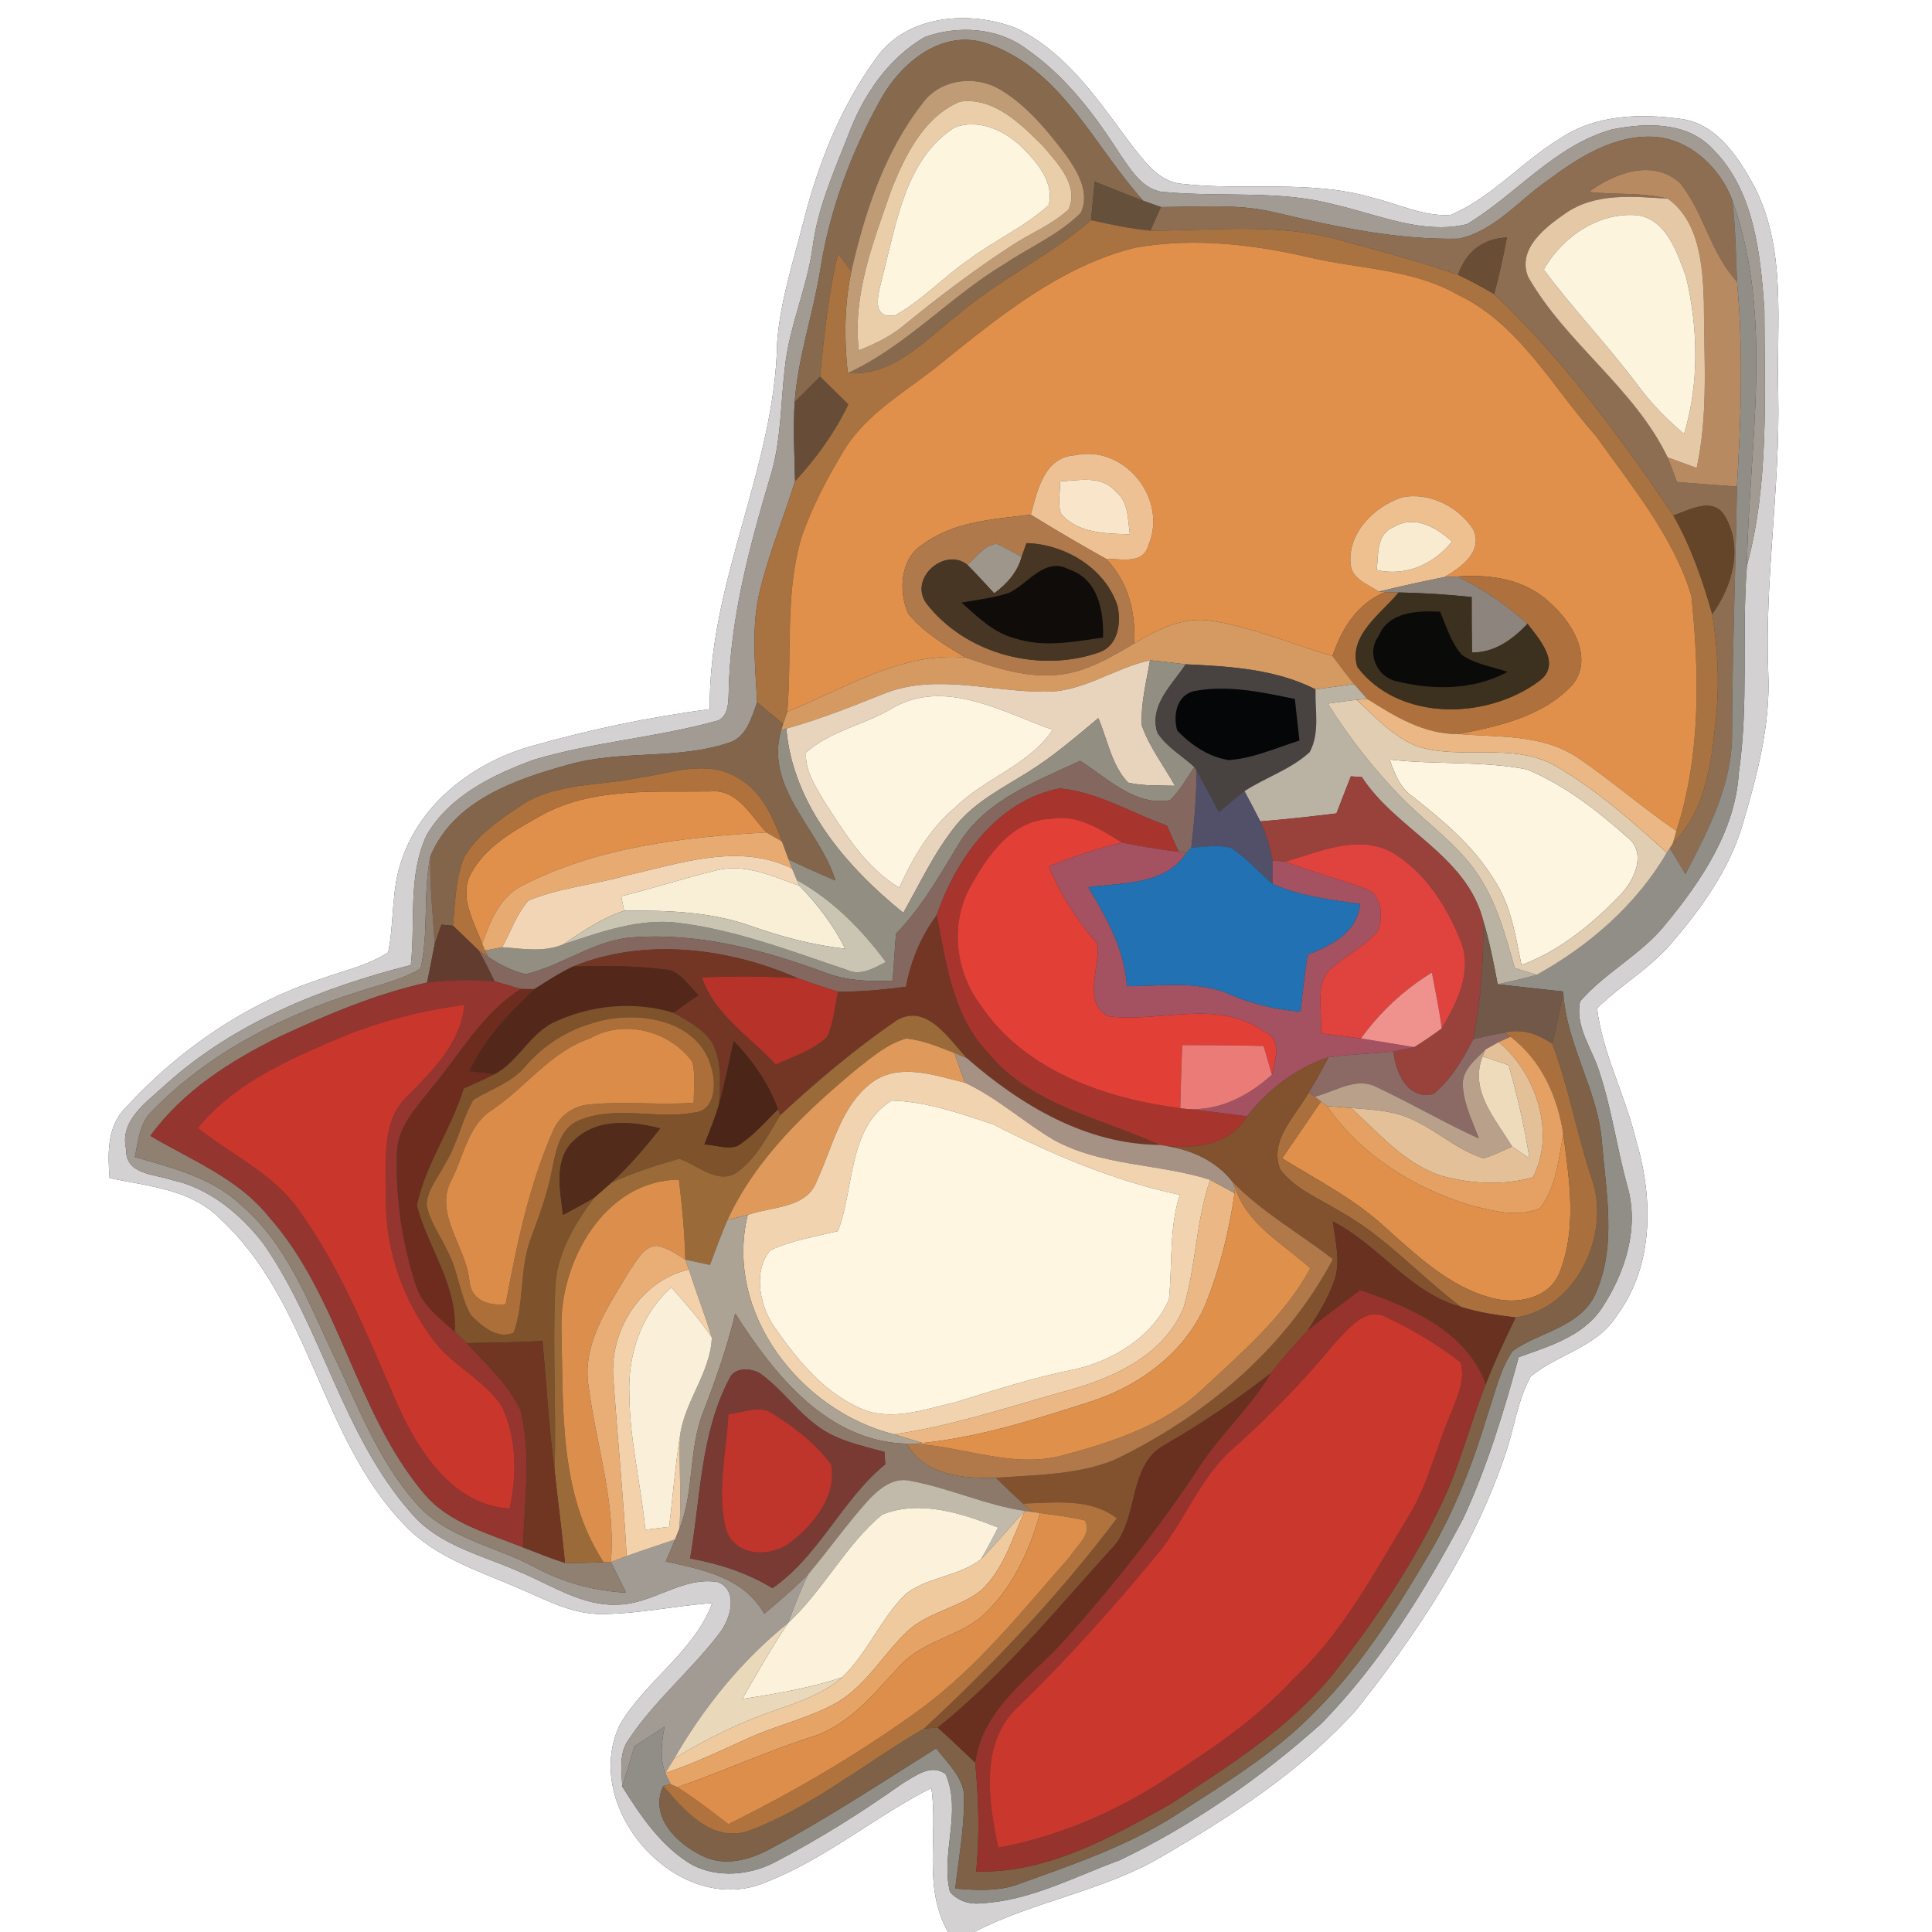 <?xml version="1.0" encoding="UTF-8" ?>
<!DOCTYPE svg PUBLIC "-//W3C//DTD SVG 1.1//EN" "http://www.w3.org/Graphics/SVG/1.1/DTD/svg11.dtd">
<svg width="250pt" height="250pt" viewBox="0 0 250 250" version="1.1" xmlns="http://www.w3.org/2000/svg">
<rect x="0" y="0" width="250" height="250" fill="#333333" stroke="none"/>
<g id="#ffffffff">
<path fill="#ffffff" opacity="1.00" d=" M 0.00 0.00 L 250.00 0.00 L 250.00 250.00 L 126.06 250.00 C 133.82 245.99 142.70 244.72 150.26 240.28 C 159.32 235.02 168.30 229.22 175.37 221.40 C 183.44 211.33 190.72 200.35 194.83 188.03 C 195.96 184.75 196.38 181.18 198.07 178.11 C 201.58 175.21 206.67 174.32 209.21 170.24 C 214.09 163.68 213.93 154.85 211.64 147.34 C 210.28 141.63 207.36 136.31 206.66 130.47 C 209.65 127.50 213.41 125.40 216.17 122.18 C 220.10 117.61 223.77 112.56 225.49 106.70 C 227.37 100.31 229.13 93.74 228.81 87.01 C 228.33 74.98 230.36 63.04 230.10 51.01 C 229.82 41.79 231.36 31.79 226.61 23.41 C 224.65 19.95 222.01 16.12 217.79 15.43 C 212.45 14.65 206.52 14.79 201.90 17.91 C 196.96 20.90 193.08 25.54 187.72 27.81 C 184.19 28.06 180.90 26.35 177.53 25.57 C 169.56 23.23 161.19 24.71 153.06 23.80 C 149.96 23.61 148.09 20.85 146.33 18.65 C 142.13 13.01 137.99 6.74 131.44 3.62 C 125.50 1.32 117.44 1.87 113.45 7.42 C 108.77 13.78 105.83 21.29 103.91 28.91 C 102.61 33.98 100.97 39.01 100.57 44.25 C 100.29 60.55 91.62 75.39 91.85 91.77 C 83.94 92.79 76.12 94.45 68.44 96.64 C 61.27 98.76 54.52 103.85 52.04 111.12 C 50.59 115.00 51.05 119.23 50.23 123.24 C 47.55 124.96 44.38 125.64 41.41 126.71 C 31.77 129.90 23.15 135.83 16.31 143.28 C 13.83 145.69 13.94 149.27 14.18 152.45 C 19.09 153.48 24.63 153.86 28.38 157.61 C 40.21 168.40 41.39 186.15 52.50 197.49 C 56.38 201.50 61.79 203.23 66.78 205.37 C 70.38 206.86 73.94 208.94 77.96 208.85 C 82.73 208.83 87.42 207.77 92.17 207.44 C 89.77 213.79 83.62 217.42 80.25 223.10 C 74.89 234.04 88.04 248.61 99.40 243.43 C 106.98 240.42 113.27 235.03 120.52 231.36 C 121.42 237.59 119.37 244.23 122.68 250.00 L 0.00 250.00 L 0.00 0.00 Z" />
</g>
<g id="#d3d1d1ff">
<path fill="#d3d1d1" opacity="1.00" d=" M 113.45 7.42 C 117.44 1.87 125.50 1.32 131.44 3.62 C 137.99 6.74 142.13 13.01 146.33 18.65 C 148.09 20.85 149.96 23.61 153.06 23.80 C 161.19 24.71 169.56 23.23 177.53 25.57 C 180.90 26.35 184.19 28.06 187.72 27.81 C 193.08 25.54 196.96 20.90 201.90 17.91 C 206.52 14.79 212.45 14.65 217.79 15.43 C 222.01 16.12 224.65 19.95 226.61 23.41 C 231.36 31.79 229.82 41.79 230.10 51.01 C 230.36 63.04 228.33 74.98 228.81 87.01 C 229.13 93.74 227.37 100.31 225.49 106.70 C 223.77 112.56 220.10 117.61 216.17 122.18 C 213.41 125.40 209.65 127.50 206.66 130.47 C 207.36 136.31 210.28 141.63 211.64 147.34 C 213.93 154.85 214.09 163.68 209.21 170.24 C 206.67 174.32 201.58 175.21 198.07 178.11 C 196.38 181.18 195.96 184.75 194.83 188.03 C 190.72 200.35 183.44 211.33 175.37 221.40 C 168.30 229.22 159.32 235.02 150.26 240.28 C 142.70 244.72 133.82 245.99 126.06 250.00 L 122.68 250.00 C 119.37 244.23 121.42 237.59 120.52 231.36 C 113.27 235.03 106.98 240.42 99.40 243.43 C 88.04 248.61 74.89 234.04 80.25 223.10 C 83.62 217.42 89.77 213.79 92.17 207.44 C 87.42 207.77 82.73 208.83 77.96 208.85 C 73.94 208.94 70.38 206.86 66.78 205.37 C 61.79 203.23 56.38 201.50 52.50 197.49 C 41.39 186.15 40.21 168.40 28.38 157.61 C 24.63 153.86 19.09 153.48 14.18 152.45 C 13.94 149.27 13.83 145.69 16.31 143.28 C 23.15 135.83 31.77 129.90 41.41 126.71 C 44.38 125.64 47.55 124.96 50.23 123.24 C 51.05 119.23 50.59 115.00 52.04 111.12 C 54.52 103.85 61.27 98.76 68.44 96.64 C 76.12 94.45 83.94 92.79 91.85 91.77 C 91.62 75.39 100.29 60.55 100.57 44.25 C 100.97 39.01 102.61 33.98 103.91 28.91 C 105.83 21.29 108.77 13.78 113.45 7.42 M 119.68 4.79 C 114.86 7.57 111.60 12.48 109.71 17.62 C 107.86 22.30 105.80 26.96 105.15 32.00 C 104.43 37.25 102.16 42.14 101.58 47.41 C 101.04 51.88 101.09 56.44 99.93 60.81 C 97.09 70.32 94.40 80.05 94.28 90.04 C 94.24 91.41 94.04 93.15 92.36 93.38 C 84.73 95.46 76.74 96.03 69.15 98.29 C 63.81 100.24 58.17 102.96 55.21 108.06 C 52.74 113.31 53.78 119.28 53.16 124.88 C 41.67 127.79 30.25 132.35 21.36 140.41 C 18.98 142.62 15.41 144.98 16.33 148.75 C 16.21 152.00 19.99 151.92 22.23 152.69 C 27.09 153.73 31.12 157.10 34.10 160.95 C 41.70 171.87 44.30 185.69 53.21 195.79 C 56.84 200.08 62.54 201.25 67.43 203.48 C 71.47 205.16 75.37 207.85 79.92 207.64 C 84.46 207.60 88.34 203.91 92.94 204.73 C 95.57 205.88 94.53 209.41 93.19 211.22 C 89.50 216.11 84.66 220.06 81.28 225.20 C 80.06 226.95 80.45 229.18 80.52 231.18 C 82.94 235.02 85.58 238.99 89.60 241.33 C 92.89 243.02 96.95 242.66 100.19 241.01 C 105.96 238.00 111.47 234.54 116.78 230.78 C 118.41 229.83 120.50 228.15 122.36 229.57 C 124.50 234.44 121.70 239.78 122.92 244.79 C 123.92 245.99 125.49 246.47 127.02 246.28 C 133.36 245.94 139.05 242.84 144.90 240.70 C 154.41 236.13 163.18 230.03 171.02 222.99 C 178.57 215.26 184.31 205.98 189.35 196.47 C 192.44 189.79 194.58 182.70 196.52 175.61 C 200.42 174.22 204.79 172.94 207.24 169.32 C 210.30 164.71 212.18 158.86 210.55 153.38 C 209.22 148.56 208.56 143.56 206.99 138.81 C 206.09 135.78 203.75 132.87 204.47 129.57 C 207.73 125.80 212.40 123.51 215.54 119.58 C 220.16 113.97 224.54 107.49 225.00 100.02 C 226.30 91.13 225.36 82.14 226.05 73.21 C 228.96 62.43 228.33 51.07 228.31 40.00 C 227.80 32.85 227.00 24.68 221.68 19.34 C 218.39 15.73 213.00 15.86 208.60 16.75 C 201.17 18.82 196.21 25.18 189.82 29.01 C 184.05 30.39 178.32 27.76 172.75 26.49 C 165.65 24.57 158.25 25.52 151.02 24.87 C 148.06 24.87 146.44 22.13 144.95 20.00 C 141.65 14.81 137.85 9.79 132.72 6.27 C 129.05 3.54 123.89 3.26 119.68 4.79 Z" />
</g>
<g id="#a29b94ff">
<path fill="#a29b94" opacity="1.00" d=" M 119.68 4.79 C 123.89 3.26 129.05 3.54 132.72 6.27 C 137.85 9.79 141.65 14.81 144.95 20.00 C 146.44 22.13 148.06 24.87 151.02 24.87 C 158.25 25.52 165.65 24.57 172.75 26.49 C 178.32 27.76 184.05 30.39 189.82 29.01 C 196.21 25.18 201.17 18.82 208.60 16.75 C 213.00 15.86 218.39 15.73 221.68 19.34 C 227.00 24.68 227.80 32.85 228.31 40.00 C 228.33 51.07 228.96 62.43 226.05 73.21 C 226.31 57.47 229.60 41.13 224.15 25.88 C 222.56 21.67 218.65 18.00 214.03 17.70 C 208.86 17.44 204.27 20.36 200.29 23.33 C 196.54 25.91 193.42 29.87 188.81 30.88 C 180.67 31.07 172.61 29.29 164.73 27.43 C 159.96 26.33 155.05 26.79 150.21 26.79 C 149.64 26.58 148.50 26.18 147.93 25.98 C 141.55 18.89 137.32 8.86 127.60 5.58 C 121.83 3.73 116.56 8.14 113.94 12.90 C 110.12 19.74 107.34 27.23 106.13 34.99 C 105.20 40.70 103.26 46.23 102.83 52.03 C 102.62 55.43 102.80 58.84 102.88 62.25 C 101.41 67.01 99.49 71.63 98.32 76.48 C 97.17 81.21 97.74 86.09 97.97 90.88 C 97.24 92.88 96.59 95.44 94.28 96.12 C 87.62 98.35 80.39 97.02 73.65 98.92 C 66.69 100.84 58.70 103.56 55.69 110.81 C 54.71 115.59 55.51 120.56 54.42 125.33 C 51.89 126.82 48.97 127.47 46.20 128.39 C 36.41 131.46 26.95 136.30 19.73 143.72 C 18.05 145.25 17.91 147.62 17.44 149.71 C 22.23 151.11 27.37 152.34 31.12 155.87 C 37.01 160.86 39.81 168.25 43.01 175.05 C 46.21 181.64 48.80 188.72 53.67 194.34 C 57.64 199.03 64.02 200.02 69.21 202.80 C 72.85 204.77 76.87 205.87 81.01 206.09 C 80.37 204.76 79.71 203.44 79.05 202.13 C 79.56 201.93 80.58 201.54 81.09 201.35 C 83.16 200.59 85.27 199.94 87.36 199.20 C 86.96 200.15 86.56 201.11 86.15 202.06 C 90.96 203.10 96.28 204.14 98.89 208.83 C 100.85 207.17 102.82 205.50 104.62 203.66 C 103.60 205.71 102.78 207.86 101.99 210.01 C 96.01 214.82 91.07 220.90 87.25 227.54 C 86.96 228.01 86.37 228.97 86.08 229.44 C 85.36 227.49 85.62 225.42 85.99 223.43 C 84.70 224.30 83.39 225.14 82.08 225.98 C 81.58 227.71 81.06 229.44 80.52 231.18 C 80.45 229.18 80.06 226.95 81.28 225.20 C 84.66 220.06 89.50 216.11 93.19 211.22 C 94.53 209.41 95.57 205.88 92.94 204.73 C 88.34 203.91 84.46 207.60 79.92 207.64 C 75.37 207.85 71.47 205.16 67.43 203.48 C 62.54 201.25 56.84 200.08 53.21 195.79 C 44.30 185.69 41.70 171.87 34.10 160.95 C 31.12 157.10 27.09 153.73 22.23 152.69 C 19.99 151.92 16.21 152.00 16.33 148.75 C 15.41 144.98 18.98 142.62 21.36 140.41 C 30.25 132.35 41.67 127.79 53.16 124.88 C 53.78 119.28 52.74 113.31 55.21 108.06 C 58.17 102.96 63.81 100.24 69.15 98.29 C 76.74 96.03 84.73 95.46 92.36 93.38 C 94.04 93.15 94.24 91.41 94.28 90.04 C 94.40 80.05 97.09 70.32 99.93 60.81 C 101.09 56.44 101.04 51.88 101.58 47.41 C 102.16 42.14 104.43 37.25 105.15 32.00 C 105.80 26.96 107.86 22.30 109.71 17.62 C 111.60 12.48 114.86 7.57 119.68 4.79 Z" />
</g>
<g id="#876a4eff">
<path fill="#876a4e" opacity="1.00" d=" M 113.94 12.90 C 116.56 8.14 121.83 3.73 127.60 5.58 C 137.32 8.86 141.55 18.89 147.93 25.98 C 145.83 25.18 143.74 24.33 141.65 23.50 C 141.49 25.16 141.34 26.83 141.18 28.49 C 135.79 33.16 129.22 36.18 123.82 40.83 C 119.60 44.09 115.54 48.72 109.70 48.28 C 117.30 44.77 122.93 38.37 130.06 34.11 C 133.32 31.93 137.05 30.35 139.85 27.54 C 141.09 24.92 139.42 22.17 137.93 20.06 C 135.51 16.88 132.90 13.66 129.42 11.59 C 126.17 9.66 121.60 10.22 119.35 13.40 C 114.46 19.66 111.90 27.45 110.16 35.11 C 109.74 34.53 108.88 33.37 108.45 32.79 C 107.17 38.02 106.65 43.40 106.11 48.74 C 105.02 49.84 103.92 50.94 102.83 52.03 C 103.26 46.23 105.20 40.70 106.13 34.99 C 107.34 27.23 110.12 19.74 113.94 12.90 Z" />
</g>
<g id="#c09c76ff">
<path fill="#c09c76" opacity="1.00" d=" M 119.35 13.40 C 121.60 10.22 126.17 9.66 129.42 11.59 C 132.90 13.66 135.51 16.88 137.93 20.06 C 139.42 22.17 141.09 24.92 139.85 27.54 C 137.05 30.35 133.32 31.93 130.06 34.11 C 122.93 38.37 117.30 44.77 109.70 48.28 C 109.22 43.89 109.25 39.44 110.16 35.11 C 111.90 27.45 114.46 19.66 119.35 13.40 M 115.40 24.40 C 113.07 31.13 110.28 38.06 111.13 45.34 C 113.23 44.50 115.30 43.51 117.04 42.04 C 121.47 38.42 126.03 34.96 130.82 31.84 C 133.27 30.20 136.10 29.12 138.27 27.10 C 139.65 23.99 136.88 21.18 135.03 18.98 C 132.17 16.11 128.65 12.53 124.23 13.15 C 119.61 15.08 117.17 20.00 115.40 24.40 Z" />
</g>
<g id="#e9cea9ff">
<path fill="#e9cea9" opacity="1.00" d=" M 115.40 24.40 C 117.17 20.00 119.61 15.08 124.23 13.15 C 128.65 12.53 132.17 16.11 135.03 18.98 C 136.88 21.18 139.65 23.99 138.27 27.10 C 136.10 29.12 133.27 30.20 130.82 31.84 C 126.03 34.96 121.47 38.42 117.04 42.04 C 115.30 43.51 113.23 44.50 111.13 45.34 C 110.28 38.06 113.07 31.13 115.40 24.40 M 123.50 16.51 C 117.19 20.55 116.05 28.70 114.29 35.39 C 113.89 37.37 112.30 41.33 115.82 40.81 C 119.38 38.85 122.14 35.77 125.49 33.51 C 128.79 31.04 132.63 29.33 135.69 26.56 C 136.43 23.77 134.41 21.27 132.60 19.40 C 130.32 17.03 126.80 15.24 123.50 16.51 Z" />
</g>
<g id="#fdf5deff">
<path fill="#fdf5de" opacity="1.00" d=" M 123.50 16.51 C 126.80 15.24 130.32 17.03 132.60 19.40 C 134.41 21.27 136.43 23.77 135.69 26.56 C 132.63 29.33 128.79 31.04 125.49 33.51 C 122.14 35.77 119.38 38.85 115.82 40.81 C 112.30 41.33 113.89 37.37 114.29 35.39 C 116.05 28.70 117.19 20.55 123.50 16.51 Z" />
</g>
<g id="#8d6e53ff">
<path fill="#8d6e53" opacity="1.00" d=" M 200.29 23.33 C 204.27 20.36 208.86 17.44 214.03 17.70 C 218.65 18.00 222.56 21.67 224.15 25.88 C 224.59 29.38 224.62 32.92 224.77 36.45 C 221.32 32.77 220.51 27.51 217.38 23.67 C 213.87 20.52 208.91 22.38 205.60 24.84 C 208.99 25.22 212.49 24.87 215.81 25.71 C 211.34 25.43 206.44 24.90 202.55 27.62 C 199.95 29.43 196.30 32.19 197.73 35.81 C 202.63 44.42 211.48 50.21 215.79 59.18 C 216.21 60.24 216.61 61.30 217.00 62.37 C 219.58 62.59 222.17 62.76 224.76 62.96 C 224.60 73.67 224.15 84.37 224.13 95.09 C 224.11 101.61 221.02 107.47 218.10 113.11 C 217.42 111.99 216.74 110.87 216.07 109.75 L 216.46 109.15 C 221.00 104.62 221.54 97.99 222.14 91.95 C 222.48 87.78 222.23 83.58 221.56 79.46 C 224.17 75.85 225.60 70.84 223.19 66.77 C 221.63 64.20 218.62 66.01 216.53 66.70 C 209.66 56.51 202.29 46.53 193.35 38.06 C 193.98 35.64 194.52 33.20 195.00 30.74 C 191.87 30.84 189.66 32.65 188.67 35.56 C 183.54 33.77 178.27 32.40 173.03 30.96 C 165.14 28.83 156.92 29.85 148.86 29.84 C 149.31 28.82 149.76 27.80 150.21 26.79 C 155.05 26.79 159.96 26.33 164.73 27.43 C 172.61 29.29 180.67 31.07 188.81 30.88 C 193.42 29.87 196.54 25.91 200.29 23.33 Z" />
</g>
<g id="#b88a61ff">
<path fill="#b88a61" opacity="1.00" d=" M 205.60 24.84 C 208.91 22.38 213.87 20.52 217.38 23.67 C 220.51 27.51 221.32 32.77 224.77 36.45 C 225.59 45.27 225.29 54.13 224.76 62.96 C 222.17 62.76 219.58 62.59 217.00 62.37 C 216.61 61.30 216.21 60.24 215.79 59.18 C 217.04 59.63 218.30 60.09 219.55 60.55 C 221.09 53.47 220.48 46.20 220.48 39.01 C 220.33 34.36 219.90 28.62 215.81 25.71 C 212.49 24.87 208.99 25.22 205.60 24.84 Z" />
</g>
<g id="#65513bff">
<path fill="#65513b" opacity="1.00" d=" M 141.65 23.50 C 143.74 24.33 145.83 25.18 147.93 25.98 C 148.50 26.18 149.64 26.58 150.21 26.79 C 149.76 27.80 149.31 28.82 148.86 29.84 C 146.27 29.59 143.72 29.07 141.18 28.49 C 141.34 26.83 141.49 25.16 141.65 23.50 Z" />
</g>
<g id="#e5c8a6ff">
<path fill="#e5c8a6" opacity="1.00" d=" M 202.55 27.62 C 206.44 24.90 211.34 25.43 215.81 25.71 C 219.90 28.62 220.33 34.36 220.48 39.01 C 220.48 46.20 221.09 53.47 219.55 60.55 C 218.30 60.09 217.04 59.63 215.79 59.18 C 211.48 50.21 202.63 44.42 197.73 35.81 C 196.30 32.19 199.95 29.43 202.55 27.62 M 199.76 34.88 C 203.63 40.08 208.14 44.76 212.01 49.96 C 213.72 52.26 215.73 54.31 217.92 56.14 C 219.90 49.58 219.73 42.45 218.18 35.83 C 217.02 32.74 215.70 28.46 211.93 27.86 C 206.89 27.39 202.19 30.62 199.76 34.88 Z" />
</g>
<g id="#918e87ff">
<path fill="#918e87" opacity="1.00" d=" M 224.15 25.88 C 229.60 41.13 226.31 57.47 226.05 73.21 C 225.36 82.14 226.30 91.13 225.00 100.02 C 224.54 107.49 220.16 113.97 215.54 119.58 C 212.40 123.51 207.73 125.80 204.47 129.57 C 203.75 132.87 206.09 135.78 206.99 138.81 C 208.56 143.56 209.22 148.56 210.55 153.38 C 212.18 158.86 210.30 164.71 207.24 169.32 C 204.79 172.94 200.42 174.22 196.52 175.61 C 194.58 182.70 192.44 189.79 189.35 196.47 C 184.31 205.98 178.57 215.26 171.02 222.99 C 163.18 230.03 154.41 236.13 144.90 240.70 C 139.05 242.84 133.36 245.94 127.02 246.28 C 125.49 246.47 123.92 245.99 122.92 244.79 C 121.70 239.78 124.50 234.44 122.36 229.57 C 120.50 228.15 118.41 229.83 116.78 230.78 C 111.47 234.54 105.96 238.00 100.19 241.01 C 96.95 242.66 92.89 243.02 89.60 241.33 C 85.58 238.99 82.94 235.02 80.52 231.18 C 81.06 229.44 81.58 227.71 82.08 225.98 C 83.39 225.14 84.70 224.30 85.99 223.43 C 85.62 225.42 85.36 227.49 86.08 229.44 C 86.26 229.80 86.62 230.51 86.79 230.87 L 85.82 231.11 C 84.00 235.06 87.54 238.52 90.82 240.12 C 93.60 241.55 96.85 240.74 99.46 239.35 C 106.94 235.40 113.99 230.71 121.15 226.23 C 122.66 228.26 124.96 230.21 124.75 233.00 C 124.74 236.82 124.04 240.59 123.61 244.38 C 126.39 244.60 129.26 244.78 131.91 243.76 C 138.81 241.28 145.83 238.90 152.05 234.93 C 158.42 230.82 165.02 226.85 170.31 221.34 C 176.25 215.43 180.69 208.25 184.93 201.08 C 188.28 195.38 190.66 189.18 192.55 182.86 C 193.49 180.14 194.09 177.23 195.73 174.82 C 199.22 172.32 204.40 171.78 206.41 167.52 C 209.22 161.38 207.84 154.42 207.30 147.95 C 206.83 141.09 202.63 135.19 202.28 128.30 C 199.45 128.00 196.62 127.70 193.80 127.36 C 195.49 126.99 197.19 126.62 198.86 126.14 C 205.65 122.38 211.74 117.09 215.69 110.34 L 216.07 109.75 C 216.74 110.87 217.42 111.99 218.10 113.11 C 221.02 107.47 224.11 101.61 224.13 95.09 C 224.15 84.37 224.60 73.67 224.76 62.96 C 225.29 54.13 225.59 45.27 224.77 36.45 C 224.62 32.92 224.59 29.38 224.15 25.88 Z" />
</g>
<g id="#a87241ff">
<path fill="#a87241" opacity="1.00" d=" M 141.18 28.49 C 143.72 29.07 146.27 29.59 148.86 29.84 C 156.92 29.85 165.14 28.83 173.03 30.96 C 178.27 32.40 183.54 33.77 188.67 35.56 C 190.27 36.31 191.83 37.15 193.35 38.06 C 202.29 46.53 209.66 56.51 216.53 66.70 C 218.80 70.69 220.31 75.05 221.56 79.46 C 222.23 83.58 222.48 87.78 222.14 91.95 C 221.54 97.99 221.00 104.62 216.46 109.15 C 216.57 108.74 216.81 107.92 216.93 107.51 C 220.09 97.73 219.91 87.20 218.86 77.10 C 216.51 69.37 211.15 62.95 206.54 56.45 C 200.88 50.12 196.65 41.98 188.70 38.17 C 182.84 34.80 175.92 34.82 169.50 33.33 C 162.11 31.60 154.35 30.71 146.83 32.06 C 137.26 34.46 129.43 40.85 121.91 46.90 C 117.56 50.51 112.28 53.27 109.24 58.22 C 107.06 61.82 105.07 65.58 103.70 69.57 C 101.55 76.88 102.51 84.59 101.88 92.09 C 101.74 92.49 101.46 93.29 101.33 93.70 C 100.21 92.75 99.09 91.82 97.97 90.88 C 97.74 86.09 97.17 81.21 98.32 76.48 C 99.49 71.63 101.41 67.01 102.88 62.25 C 105.63 59.28 108.00 55.98 109.76 52.33 C 108.54 51.14 107.32 49.94 106.11 48.74 C 106.65 43.40 107.17 38.02 108.45 32.79 C 108.88 33.37 109.74 34.53 110.16 35.11 C 109.25 39.44 109.22 43.89 109.70 48.28 C 115.54 48.72 119.60 44.09 123.82 40.83 C 129.22 36.18 135.79 33.16 141.18 28.49 Z" />
</g>
<g id="#fdf4deff">
<path fill="#fdf4de" opacity="1.00" d=" M 199.76 34.88 C 202.19 30.62 206.89 27.39 211.93 27.86 C 215.70 28.46 217.02 32.74 218.18 35.83 C 219.73 42.45 219.90 49.58 217.92 56.14 C 215.73 54.31 213.72 52.26 212.01 49.96 C 208.14 44.76 203.63 40.08 199.76 34.88 Z" />
</g>
<g id="#e0904aff">
<path fill="#e0904a" opacity="1.00" d=" M 146.83 32.06 C 154.35 30.71 162.11 31.60 169.50 33.33 C 175.92 34.82 182.84 34.80 188.70 38.17 C 196.65 41.98 200.88 50.12 206.54 56.45 C 211.15 62.95 216.51 69.37 218.86 77.10 C 219.91 87.20 220.09 97.73 216.93 107.51 C 212.51 104.52 208.50 100.97 204.08 97.99 C 199.55 94.98 193.89 95.42 188.72 94.98 C 194.00 93.97 199.79 92.67 203.55 88.52 C 206.17 85.15 203.50 80.64 200.79 78.22 C 197.62 75.00 192.96 74.26 188.64 74.60 C 188.19 74.62 187.31 74.66 186.87 74.68 C 189.04 73.46 191.97 71.38 190.63 68.49 C 188.74 65.56 184.90 63.62 181.42 64.36 C 177.86 65.51 174.45 68.89 174.75 72.85 C 174.82 74.90 176.99 75.60 178.42 76.55 L 179.22 76.62 C 175.64 78.07 173.60 81.37 172.43 84.89 C 167.20 83.38 162.15 81.16 156.75 80.33 C 153.14 79.74 149.75 81.45 146.77 83.26 C 146.97 79.27 146.00 75.19 143.09 72.30 C 145.03 72.29 147.93 73.09 148.60 70.55 C 151.17 64.58 145.54 57.50 139.11 58.91 C 135.08 59.16 134.25 63.48 133.38 66.60 C 128.61 67.18 123.44 67.46 119.43 70.43 C 116.47 72.26 116.22 76.50 117.53 79.41 C 119.51 81.84 122.28 83.47 124.93 85.08 C 116.56 84.33 109.33 89.12 101.88 92.09 C 102.51 84.59 101.55 76.88 103.70 69.57 C 105.07 65.58 107.06 61.82 109.24 58.22 C 112.28 53.27 117.56 50.51 121.91 46.90 C 129.43 40.85 137.26 34.46 146.83 32.06 Z" />
<path fill="#e0904a" opacity="1.00" d=" M 69.78 105.65 C 76.48 101.82 84.51 102.52 91.93 102.41 C 95.45 102.07 97.12 105.57 99.19 107.72 C 88.39 108.31 77.29 109.60 67.54 114.61 C 64.66 116.08 63.41 119.24 62.39 122.11 C 61.33 119.26 59.31 116.02 60.96 113.00 C 62.85 109.53 66.46 107.52 69.78 105.65 Z" />
<path fill="#e0904a" opacity="1.00" d=" M 170.93 142.53 L 171.70 143.12 C 176.08 149.44 182.90 153.71 190.17 155.93 C 193.09 156.67 196.35 157.61 199.26 156.36 C 201.37 153.64 201.70 150.02 202.28 146.73 C 203.09 152.67 204.09 159.04 201.77 164.76 C 200.40 168.06 196.25 168.82 193.12 167.98 C 187.59 166.56 183.35 162.48 179.21 158.79 C 175.26 155.14 170.44 152.69 165.90 149.89 C 167.57 147.43 169.27 144.99 170.93 142.53 Z" />
</g>
<g id="#6a4d35ff">
<path fill="#6a4d35" opacity="1.00" d=" M 188.67 35.56 C 189.66 32.65 191.87 30.84 195.00 30.74 C 194.52 33.20 193.98 35.64 193.35 38.06 C 191.83 37.15 190.27 36.31 188.67 35.56 Z" />
</g>
<g id="#674d38ff">
<path fill="#674d38" opacity="1.00" d=" M 102.83 52.03 C 103.92 50.94 105.02 49.84 106.11 48.74 C 107.32 49.94 108.54 51.14 109.76 52.33 C 108.00 55.98 105.63 59.28 102.88 62.25 C 102.80 58.84 102.62 55.43 102.83 52.03 Z" />
</g>
<g id="#edc193ff">
<path fill="#edc193" opacity="1.00" d=" M 133.38 66.60 C 134.25 63.48 135.08 59.16 139.11 58.91 C 145.54 57.50 151.17 64.58 148.60 70.55 C 147.93 73.09 145.03 72.29 143.09 72.30 C 139.81 70.47 136.57 68.58 133.38 66.60 M 137.18 62.29 C 137.22 63.69 136.79 65.17 137.33 66.52 C 139.52 69.04 143.14 69.05 146.21 69.14 C 145.91 67.24 146.09 64.95 144.39 63.63 C 142.58 61.45 139.62 62.18 137.18 62.29 Z" />
</g>
<g id="#f9e6caff">
<path fill="#f9e6ca" opacity="1.00" d=" M 137.18 62.29 C 139.62 62.18 142.58 61.45 144.39 63.63 C 146.09 64.95 145.91 67.24 146.21 69.14 C 143.14 69.05 139.52 69.04 137.33 66.52 C 136.79 65.17 137.22 63.69 137.18 62.29 Z" />
</g>
<g id="#eebf8fff">
<path fill="#eebf8f" opacity="1.00" d=" M 181.42 64.36 C 184.90 63.62 188.74 65.56 190.63 68.49 C 191.97 71.38 189.04 73.46 186.87 74.68 C 184.04 75.25 181.22 75.87 178.42 76.55 C 176.99 75.60 174.82 74.90 174.75 72.85 C 174.45 68.89 177.86 65.51 181.42 64.36 M 180.35 68.20 C 178.05 69.10 178.40 71.78 178.14 73.76 C 181.91 74.62 185.51 73.03 187.88 70.08 C 185.87 68.25 183.02 66.58 180.35 68.20 Z" />
</g>
<g id="#65452aff">
<path fill="#65452a" opacity="1.00" d=" M 216.53 66.70 C 218.62 66.01 221.63 64.20 223.19 66.77 C 225.60 70.84 224.17 75.85 221.56 79.46 C 220.31 75.05 218.80 70.69 216.53 66.70 Z" />
</g>
<g id="#af794cff">
<path fill="#af794c" opacity="1.00" d=" M 119.43 70.43 C 123.44 67.46 128.61 67.18 133.38 66.60 C 136.57 68.58 139.81 70.47 143.09 72.30 C 146.00 75.19 146.97 79.27 146.77 83.26 C 143.72 85.04 140.58 86.98 136.98 87.31 C 132.83 87.76 128.79 86.41 124.93 85.08 C 122.28 83.47 119.51 81.84 117.53 79.41 C 116.22 76.50 116.47 72.26 119.43 70.43 M 125.17 73.08 C 122.28 70.76 117.56 74.80 119.86 78.06 C 124.95 84.67 134.57 87.17 142.36 84.37 C 144.71 83.45 145.09 80.56 144.60 78.39 C 143.00 73.51 137.83 70.43 132.83 70.28 C 132.67 70.72 132.36 71.61 132.20 72.05 C 131.12 71.47 130.06 70.83 128.92 70.37 C 127.30 70.58 126.36 72.14 125.17 73.08 Z" />
</g>
<g id="#f9ebd0ff">
<path fill="#f9ebd0" opacity="1.00" d=" M 180.35 68.20 C 183.02 66.58 185.87 68.25 187.88 70.08 C 185.51 73.03 181.91 74.62 178.14 73.76 C 178.40 71.78 178.05 69.10 180.35 68.20 Z" />
</g>
<g id="#9f968bff">
<path fill="#9f968b" opacity="1.00" d=" M 125.17 73.08 C 126.36 72.14 127.30 70.58 128.92 70.37 C 130.06 70.83 131.12 71.47 132.20 72.05 C 131.66 74.05 130.28 75.58 128.65 76.77 C 127.50 75.53 126.36 74.28 125.17 73.08 Z" />
</g>
<g id="#473623ff">
<path fill="#473623" opacity="1.00" d=" M 132.83 70.28 C 137.83 70.43 143.00 73.51 144.60 78.39 C 145.09 80.56 144.71 83.45 142.36 84.37 C 134.57 87.17 124.95 84.67 119.86 78.06 C 117.56 74.80 122.28 70.76 125.17 73.08 C 126.36 74.28 127.50 75.53 128.65 76.77 C 130.28 75.58 131.66 74.05 132.20 72.05 C 132.36 71.61 132.67 70.72 132.83 70.28 M 130.65 76.68 C 128.64 77.39 126.51 77.59 124.43 77.98 C 126.50 79.83 128.59 81.90 131.37 82.61 C 135.07 83.81 138.98 83.04 142.73 82.49 C 142.84 79.07 142.08 74.94 138.38 73.71 C 135.25 71.99 133.13 75.45 130.65 76.68 Z" />
</g>
<g id="#0f0c09ff">
<path fill="#0f0c09" opacity="1.00" d=" M 130.65 76.68 C 133.13 75.45 135.25 71.99 138.38 73.71 C 142.08 74.94 142.84 79.07 142.73 82.49 C 138.98 83.04 135.07 83.81 131.37 82.61 C 128.59 81.90 126.50 79.83 124.43 77.98 C 126.51 77.59 128.64 77.39 130.65 76.68 Z" />
</g>
<g id="#ae713dff">
<path fill="#ae713d" opacity="1.00" d=" M 188.64 74.60 C 192.96 74.26 197.62 75.00 200.79 78.22 C 203.50 80.64 206.17 85.15 203.55 88.52 C 199.79 92.67 194.00 93.97 188.72 94.98 C 184.32 95.05 180.50 92.71 176.92 90.44 C 176.49 89.96 175.64 89.00 175.22 88.52 C 174.26 87.33 173.35 86.11 172.43 84.89 C 173.60 81.37 175.64 78.07 179.22 76.62 C 179.66 76.63 180.55 76.65 180.99 76.66 C 178.74 79.41 174.40 82.25 175.64 86.31 C 181.05 93.42 192.45 93.15 199.19 88.11 C 202.11 85.95 199.19 82.71 197.66 80.72 C 194.95 78.27 191.88 76.25 188.64 74.60 Z" />
</g>
<g id="#8e847eff">
<path fill="#8e847e" opacity="1.00" d=" M 178.42 76.55 C 181.22 75.87 184.04 75.25 186.87 74.68 C 187.31 74.66 188.19 74.62 188.64 74.60 C 191.88 76.25 194.95 78.27 197.66 80.72 C 195.73 82.75 193.41 84.46 190.48 84.43 C 190.44 82.04 190.43 79.64 190.43 77.25 C 187.29 76.93 184.14 76.72 180.99 76.66 C 180.55 76.65 179.66 76.63 179.22 76.62 L 178.42 76.55 Z" />
</g>
<g id="#3c301fff">
<path fill="#3c301f" opacity="1.00" d=" M 180.99 76.66 C 184.14 76.72 187.29 76.93 190.43 77.25 C 190.43 79.64 190.44 82.04 190.48 84.43 C 193.41 84.46 195.73 82.75 197.66 80.72 C 199.19 82.71 202.11 85.95 199.19 88.11 C 192.45 93.15 181.05 93.42 175.64 86.31 C 174.40 82.25 178.74 79.41 180.99 76.66 M 178.39 82.31 C 176.80 84.44 178.11 87.53 180.62 88.13 C 185.38 89.33 190.67 89.34 195.07 86.94 C 193.11 86.25 190.92 85.97 189.19 84.76 C 187.77 83.18 187.17 81.07 186.34 79.15 C 183.43 79.01 179.67 79.14 178.39 82.31 Z" />
</g>
<g id="#0a0a09ff">
<path fill="#0a0a09" opacity="1.00" d=" M 178.39 82.31 C 179.67 79.14 183.43 79.01 186.34 79.15 C 187.17 81.07 187.77 83.18 189.19 84.76 C 190.92 85.97 193.11 86.25 195.07 86.94 C 190.67 89.34 185.38 89.33 180.62 88.13 C 178.11 87.53 176.80 84.44 178.39 82.31 Z" />
</g>
<g id="#d49a62ff">
<path fill="#d49a62" opacity="1.00" d=" M 146.77 83.26 C 149.75 81.45 153.14 79.74 156.75 80.33 C 162.15 81.16 167.20 83.38 172.43 84.89 C 173.35 86.11 174.26 87.33 175.22 88.52 C 173.55 88.75 171.89 88.98 170.23 89.20 C 165.01 86.56 159.16 86.23 153.43 85.96 C 151.89 85.79 150.35 85.57 148.81 85.44 C 144.11 86.45 140.00 89.67 135.05 89.50 C 128.25 89.52 121.22 87.16 114.61 89.67 C 110.38 91.36 106.15 93.07 101.75 94.28 L 101.06 94.53 L 101.33 93.70 C 101.46 93.29 101.74 92.49 101.88 92.09 C 109.33 89.12 116.56 84.33 124.93 85.08 C 128.79 86.41 132.83 87.76 136.98 87.31 C 140.58 86.98 143.72 85.04 146.77 83.26 Z" />
</g>
<g id="#e8d3bcff">
<path fill="#e8d3bc" opacity="1.00" d=" M 135.05 89.50 C 140.00 89.67 144.11 86.45 148.81 85.44 C 148.35 88.24 147.58 91.05 147.76 93.91 C 148.76 96.71 150.60 99.10 152.05 101.68 C 150.02 101.62 147.96 101.73 145.97 101.27 C 143.82 99.02 143.32 95.72 142.12 92.93 C 139.18 95.38 136.27 97.90 133.01 99.92 C 129.76 101.95 126.22 103.73 123.75 106.75 C 120.94 110.20 119.07 114.27 116.89 118.12 C 109.50 112.16 102.59 104.13 101.75 94.28 C 106.15 93.07 110.38 91.36 114.61 89.67 C 121.22 87.16 128.25 89.52 135.05 89.50 M 115.50 91.62 C 111.90 93.80 107.44 94.55 104.30 97.39 C 104.14 99.64 105.44 101.62 106.52 103.48 C 109.24 107.71 111.94 112.20 116.36 114.87 C 118.11 111.02 120.28 107.26 123.57 104.51 C 127.43 100.67 133.10 99.06 136.22 94.44 C 129.72 92.14 122.27 87.74 115.50 91.62 Z" />
</g>
<g id="#928e81ff">
<path fill="#928e81" opacity="1.00" d=" M 148.81 85.44 C 150.35 85.57 151.89 85.79 153.43 85.96 C 151.69 88.58 148.63 91.33 149.77 94.82 C 150.96 96.66 152.94 97.78 154.55 99.24 C 153.58 100.72 152.68 102.29 151.41 103.54 C 146.91 104.39 143.28 100.67 139.77 98.45 C 134.08 101.12 127.62 103.49 124.14 109.08 C 121.66 113.17 119.30 117.38 115.94 120.83 C 115.78 122.86 115.65 124.90 115.51 126.93 C 112.65 127.00 109.74 126.95 107.02 125.94 C 99.08 122.99 90.63 120.69 82.09 121.28 C 77.01 121.55 72.87 124.91 68.06 126.06 C 66.30 125.69 64.70 124.81 63.21 123.85 L 62.76 122.99 C 63.32 122.88 64.43 122.67 64.98 122.57 C 67.62 122.75 70.39 123.28 72.92 122.18 C 77.73 120.61 82.68 118.77 87.83 119.42 C 95.33 120.35 102.43 123.11 109.55 125.49 C 111.34 126.35 113.05 125.28 114.63 124.49 C 111.51 120.25 107.74 116.46 103.11 113.88 C 102.96 113.51 102.65 112.76 102.49 112.39 C 102.38 112.09 102.15 111.50 102.04 111.21 C 104.04 112.16 106.06 113.07 108.10 113.93 C 106.07 107.31 98.94 102.07 101.06 94.53 L 101.75 94.28 C 102.59 104.13 109.50 112.16 116.89 118.12 C 119.07 114.27 120.94 110.20 123.75 106.75 C 126.22 103.73 129.76 101.95 133.01 99.92 C 136.27 97.90 139.18 95.38 142.12 92.93 C 143.32 95.72 143.82 99.02 145.97 101.27 C 147.96 101.73 150.02 101.62 152.05 101.68 C 150.60 99.10 148.76 96.71 147.76 93.91 C 147.58 91.05 148.35 88.24 148.81 85.44 Z" />
</g>
<g id="#484340ff">
<path fill="#484340" opacity="1.00" d=" M 149.77 94.82 C 148.63 91.33 151.69 88.58 153.43 85.96 C 159.16 86.23 165.01 86.56 170.23 89.20 C 170.15 91.90 170.82 94.85 169.47 97.33 C 167.03 99.57 163.78 100.59 161.03 102.38 C 159.90 103.24 158.82 104.17 157.74 105.09 C 156.77 103.31 155.84 101.50 154.84 99.74 L 154.55 99.24 C 152.94 97.78 150.96 96.66 149.77 94.82 M 154.42 89.45 C 152.25 90.03 151.77 92.63 152.34 94.53 C 154.10 96.39 156.43 97.96 159.01 98.35 C 162.18 98.13 165.14 96.77 168.14 95.82 C 167.94 94.03 167.74 92.24 167.55 90.45 C 163.26 89.56 158.79 88.59 154.42 89.45 Z" />
</g>
<g id="#bab2a3ff">
<path fill="#bab2a3" opacity="1.00" d=" M 170.23 89.20 C 171.89 88.98 173.55 88.75 175.22 88.52 C 175.64 89.00 176.49 89.96 176.92 90.44 C 176.58 90.47 175.90 90.53 175.55 90.56 C 174.30 90.69 173.06 90.88 171.81 91.05 C 174.63 95.50 177.87 99.68 181.58 103.42 C 184.74 106.62 188.55 109.21 191.10 112.97 C 193.65 116.64 194.79 121.02 196.02 125.26 C 196.96 125.55 197.91 125.85 198.86 126.14 C 197.19 126.62 195.49 126.99 193.80 127.36 C 193.28 124.57 192.73 121.78 191.91 119.06 C 189.70 110.61 180.68 107.41 176.22 100.55 C 175.86 100.52 175.16 100.48 174.80 100.46 C 174.18 102.06 173.55 103.65 172.94 105.25 C 169.66 105.66 166.37 106.02 163.08 106.29 C 162.42 104.97 161.72 103.67 161.03 102.38 C 163.78 100.59 167.03 99.57 169.47 97.33 C 170.82 94.85 170.15 91.90 170.23 89.20 Z" />
</g>
<g id="#050607ff">
<path fill="#050607" opacity="1.00" d=" M 154.42 89.45 C 158.79 88.59 163.26 89.56 167.55 90.45 C 167.74 92.24 167.94 94.03 168.14 95.82 C 165.14 96.77 162.18 98.13 159.01 98.35 C 156.43 97.96 154.10 96.39 152.34 94.53 C 151.77 92.63 152.25 90.03 154.42 89.45 Z" />
</g>
<g id="#fdf5dfff">
<path fill="#fdf5df" opacity="1.00" d=" M 115.50 91.62 C 122.27 87.74 129.72 92.14 136.22 94.44 C 133.10 99.06 127.43 100.67 123.57 104.51 C 120.28 107.26 118.11 111.02 116.36 114.87 C 111.94 112.20 109.24 107.71 106.52 103.48 C 105.44 101.62 104.14 99.64 104.30 97.39 C 107.44 94.55 111.90 93.80 115.50 91.62 Z" />
<path fill="#fdf5df" opacity="1.00" d=" M 179.83 98.29 C 185.72 98.97 191.74 98.43 197.57 99.56 C 202.45 101.56 206.71 104.91 210.64 108.39 C 213.10 110.36 211.53 113.86 209.74 115.72 C 206.09 119.54 201.87 123.01 196.88 124.88 C 196.09 121.07 195.52 117.05 193.28 113.76 C 190.66 109.45 186.76 106.21 182.85 103.12 C 181.20 101.99 180.44 100.12 179.83 98.29 Z" />
</g>
<g id="#e0cdb2ff">
<path fill="#e0cdb2" opacity="1.00" d=" M 171.81 91.05 C 173.06 90.88 174.30 90.69 175.55 90.56 C 177.97 92.80 180.30 95.37 183.45 96.60 C 189.17 98.37 195.63 96.05 201.07 99.00 C 206.46 102.05 211.10 106.22 215.69 110.34 C 211.74 117.09 205.65 122.38 198.86 126.14 C 197.91 125.85 196.96 125.55 196.02 125.26 C 194.79 121.02 193.65 116.64 191.10 112.97 C 188.55 109.21 184.74 106.62 181.58 103.42 C 177.87 99.68 174.63 95.50 171.81 91.05 M 179.83 98.29 C 180.44 100.12 181.20 101.99 182.85 103.12 C 186.76 106.21 190.66 109.45 193.28 113.76 C 195.52 117.05 196.09 121.07 196.88 124.88 C 201.87 123.01 206.09 119.54 209.74 115.72 C 211.53 113.86 213.10 110.36 210.64 108.39 C 206.71 104.91 202.45 101.56 197.57 99.56 C 191.74 98.43 185.72 98.97 179.83 98.29 Z" />
</g>
<g id="#ebb784ff">
<path fill="#ebb784" opacity="1.00" d=" M 175.55 90.56 C 175.90 90.53 176.58 90.47 176.92 90.44 C 180.50 92.71 184.32 95.05 188.72 94.98 C 193.89 95.42 199.55 94.98 204.08 97.99 C 208.50 100.97 212.51 104.52 216.93 107.51 C 216.81 107.92 216.57 108.74 216.46 109.15 L 216.07 109.75 L 215.69 110.34 C 211.10 106.22 206.46 102.05 201.07 99.00 C 195.63 96.05 189.17 98.37 183.45 96.60 C 180.30 95.37 177.97 92.80 175.55 90.56 Z" />
<path fill="#ebb784" opacity="1.00" d=" M 153.15 169.23 C 154.77 163.82 154.74 158.04 156.59 152.67 C 157.38 153.10 158.96 153.95 159.75 154.38 C 159.08 159.16 157.91 163.88 156.16 168.38 C 153.63 174.76 147.69 179.21 141.31 181.31 C 134.14 183.61 126.91 185.95 119.38 186.72 C 118.15 186.36 116.92 185.99 115.70 185.60 C 123.01 184.54 130.05 182.21 137.14 180.21 C 143.46 178.57 150.45 175.70 153.15 169.23 Z" />
</g>
<g id="#83654bff">
<path fill="#83654b" opacity="1.00" d=" M 97.97 90.88 C 99.09 91.82 100.21 92.75 101.33 93.70 L 101.06 94.53 C 98.94 102.07 106.07 107.31 108.10 113.93 C 106.06 113.07 104.04 112.16 102.04 111.21 C 101.83 110.63 101.40 109.46 101.18 108.88 C 100.01 105.68 98.49 102.25 95.32 100.57 C 91.43 98.27 86.87 100.04 82.77 100.63 C 77.62 101.73 71.90 101.22 67.36 104.28 C 64.62 106.11 61.71 108.04 60.05 110.97 C 58.92 113.76 58.92 116.83 58.61 119.78 C 58.24 119.75 57.50 119.68 57.12 119.65 C 56.82 120.49 56.53 121.33 56.25 122.18 C 56.02 118.39 55.60 114.61 55.69 110.81 C 58.70 103.56 66.69 100.84 73.65 98.92 C 80.39 97.02 87.62 98.35 94.28 96.12 C 96.59 95.44 97.24 92.88 97.97 90.88 Z" />
</g>
<g id="#84675eff">
<path fill="#84675e" opacity="1.00" d=" M 124.14 109.08 C 127.62 103.49 134.08 101.12 139.77 98.45 C 143.28 100.67 146.91 104.39 151.41 103.54 C 152.68 102.29 153.58 100.72 154.55 99.24 L 154.84 99.74 C 154.83 103.06 154.55 106.37 154.16 109.67 L 153.54 110.37 L 152.52 110.23 C 152.00 109.11 151.49 107.98 151.00 106.84 C 146.40 105.19 142.04 102.48 137.11 102.02 C 129.04 103.61 123.75 111.06 121.21 118.43 C 119.18 121.18 117.85 124.33 117.24 127.69 C 114.31 128.06 111.37 128.37 108.42 128.31 C 106.68 127.80 104.97 127.20 103.27 126.60 C 94.30 122.64 83.36 121.28 74.13 125.08 C 72.39 125.90 70.78 126.98 69.15 127.99 C 68.72 127.99 67.85 127.99 67.41 127.98 C 66.28 127.64 65.14 127.31 64.00 126.98 C 63.34 125.64 62.68 124.30 61.95 123.00 C 62.26 123.22 62.89 123.64 63.21 123.85 C 64.70 124.81 66.30 125.69 68.06 126.06 C 72.87 124.91 77.01 121.55 82.09 121.28 C 90.63 120.69 99.08 122.99 107.02 125.94 C 109.74 126.95 112.65 127.00 115.51 126.93 C 115.65 124.90 115.78 122.86 115.94 120.83 C 119.30 117.38 121.66 113.17 124.14 109.08 Z" />
</g>
<g id="#b0723cff">
<path fill="#b0723c" opacity="1.00" d=" M 82.77 100.63 C 86.87 100.04 91.43 98.27 95.32 100.57 C 98.49 102.25 100.01 105.68 101.18 108.88 C 100.68 108.59 99.69 108.01 99.19 107.72 C 97.12 105.57 95.45 102.07 91.93 102.41 C 84.51 102.52 76.48 101.82 69.78 105.65 C 66.46 107.52 62.85 109.53 60.96 113.00 C 59.31 116.02 61.33 119.26 62.39 122.11 L 62.76 122.99 L 63.21 123.85 C 62.89 123.64 62.26 123.22 61.95 123.00 C 60.83 121.93 59.72 120.86 58.61 119.78 C 58.92 116.83 58.92 113.76 60.05 110.97 C 61.71 108.04 64.62 106.11 67.36 104.28 C 71.90 101.22 77.62 101.73 82.77 100.63 Z" />
</g>
<g id="#524f68ff">
<path fill="#524f68" opacity="1.00" d=" M 154.84 99.74 C 155.84 101.50 156.77 103.31 157.74 105.09 C 158.82 104.17 159.90 103.24 161.03 102.38 C 161.72 103.67 162.42 104.97 163.08 106.29 C 163.85 107.88 164.36 109.59 164.66 111.34 C 164.66 112.10 164.66 113.62 164.67 114.38 C 162.87 112.85 161.32 111.04 159.35 109.74 C 157.66 109.24 155.88 109.61 154.16 109.67 C 154.55 106.37 154.83 103.06 154.84 99.74 Z" />
</g>
<g id="#98423bff">
<path fill="#98423b" opacity="1.00" d=" M 174.80 100.46 C 175.16 100.48 175.86 100.52 176.22 100.55 C 180.68 107.41 189.70 110.61 191.91 119.06 C 192.02 124.22 191.64 129.41 190.64 134.48 C 189.31 137.08 187.78 139.68 185.51 141.57 C 182.14 142.39 180.57 138.79 180.31 136.07 C 180.98 135.93 182.32 135.64 182.98 135.50 C 184.21 134.74 185.40 133.93 186.56 133.07 C 188.52 129.77 190.55 125.78 189.06 121.91 C 187.25 117.25 184.31 112.66 179.86 110.15 C 175.44 107.97 170.61 110.30 166.27 111.50 C 165.87 111.46 165.06 111.38 164.66 111.34 C 164.36 109.59 163.85 107.88 163.08 106.29 C 166.37 106.02 169.66 105.66 172.94 105.25 C 173.55 103.65 174.18 102.06 174.80 100.46 Z" />
</g>
<g id="#a7352eff">
<path fill="#a7352e" opacity="1.00" d=" M 121.21 118.43 C 123.75 111.06 129.04 103.61 137.11 102.02 C 142.04 102.48 146.40 105.19 151.00 106.84 C 151.49 107.98 152.00 109.11 152.52 110.23 C 150.07 109.91 147.63 109.54 145.21 109.04 C 142.44 107.34 139.47 105.34 136.03 105.95 C 130.98 106.08 127.83 110.64 125.63 114.62 C 122.88 119.45 123.59 125.70 126.89 130.07 C 132.59 138.58 143.01 142.15 152.73 143.40 L 153.73 143.51 C 156.28 143.78 158.82 144.10 161.36 144.45 C 159.18 148.13 154.87 148.65 150.97 148.30 L 150.07 148.15 C 142.42 144.69 133.37 143.02 127.80 136.18 C 123.25 131.40 122.42 124.62 121.21 118.43 Z" />
</g>
<g id="#e23f37ff">
<path fill="#e23f37" opacity="1.00" d=" M 125.63 114.62 C 127.83 110.64 130.98 106.08 136.03 105.95 C 139.47 105.34 142.44 107.34 145.21 109.04 C 141.96 109.77 138.82 110.89 135.72 112.10 C 137.23 115.81 139.43 119.16 142.04 122.17 C 142.34 125.13 140.01 129.89 143.45 131.51 C 150.11 132.36 157.55 129.20 163.57 133.47 C 165.98 134.47 165.01 137.17 164.59 139.07 C 164.23 137.83 163.87 136.58 163.51 135.34 C 160.00 135.27 156.49 135.23 152.98 135.23 C 152.86 137.95 152.79 140.67 152.73 143.40 C 143.01 142.15 132.59 138.58 126.89 130.07 C 123.59 125.70 122.88 119.45 125.63 114.62 Z" />
</g>
<g id="#e7aa71ff">
<path fill="#e7aa71" opacity="1.00" d=" M 67.54 114.61 C 77.29 109.60 88.39 108.31 99.19 107.72 C 99.69 108.01 100.68 108.59 101.18 108.88 C 101.40 109.46 101.83 110.63 102.04 111.21 C 102.15 111.50 102.38 112.09 102.49 112.39 C 95.63 109.02 88.04 111.71 81.09 113.29 C 76.89 114.48 72.45 114.86 68.40 116.52 C 66.83 118.25 66.10 120.55 64.98 122.57 C 64.43 122.67 63.32 122.88 62.76 122.99 L 62.39 122.11 C 63.41 119.24 64.66 116.08 67.54 114.61 Z" />
</g>
<g id="#a45161ff">
<path fill="#a45161" opacity="1.00" d=" M 135.72 112.10 C 138.82 110.89 141.96 109.77 145.21 109.04 C 147.63 109.54 150.07 109.91 152.52 110.23 L 153.54 110.37 C 150.72 114.60 145.26 114.17 140.82 114.82 C 143.23 118.76 145.52 122.90 145.83 127.61 C 150.31 127.62 155.03 126.83 159.26 128.72 C 162.13 129.96 165.18 130.66 168.29 130.90 C 168.55 128.44 168.83 125.98 169.20 123.54 C 172.31 122.32 175.61 120.70 175.99 116.98 C 172.15 116.45 168.24 115.95 164.67 114.38 C 164.66 113.62 164.66 112.10 164.66 111.34 C 165.06 111.38 165.87 111.46 166.27 111.50 C 169.61 112.75 173.05 113.70 176.41 114.89 C 178.73 115.41 179.05 118.42 178.38 120.31 C 176.94 122.25 174.68 123.32 172.86 124.85 C 169.85 126.72 171.19 130.77 170.92 133.72 C 172.65 133.93 174.38 134.14 176.11 134.38 C 178.41 134.73 180.69 135.13 182.98 135.50 C 182.32 135.64 180.98 135.93 180.31 136.07 C 177.51 136.35 174.69 136.42 171.91 136.81 C 167.68 138.19 164.11 140.99 161.36 144.45 C 158.82 144.10 156.28 143.78 153.73 143.51 C 157.87 143.74 161.60 141.76 164.59 139.07 C 165.01 137.17 165.98 134.47 163.57 133.47 C 157.55 129.20 150.11 132.36 143.45 131.51 C 140.01 129.89 142.34 125.13 142.04 122.17 C 139.43 119.16 137.23 115.81 135.72 112.10 Z" />
</g>
<g id="#2271b2ff">
<path fill="#2271b2" opacity="1.00" d=" M 154.16 109.67 C 155.88 109.61 157.66 109.24 159.35 109.74 C 161.32 111.04 162.87 112.85 164.67 114.38 C 168.24 115.95 172.15 116.45 175.99 116.98 C 175.61 120.70 172.31 122.32 169.20 123.54 C 168.83 125.98 168.55 128.44 168.29 130.90 C 165.18 130.66 162.13 129.96 159.26 128.72 C 155.03 126.83 150.31 127.62 145.83 127.61 C 145.52 122.90 143.23 118.76 140.82 114.82 C 145.26 114.17 150.72 114.60 153.54 110.37 L 154.16 109.67 Z" />
</g>
<g id="#e0433dff">
<path fill="#e0433d" opacity="1.00" d=" M 166.27 111.50 C 170.61 110.30 175.44 107.97 179.86 110.15 C 184.31 112.66 187.25 117.25 189.06 121.91 C 190.55 125.78 188.52 129.77 186.56 133.07 C 186.25 130.64 185.72 128.25 185.29 125.85 C 181.69 128.05 178.57 130.95 176.11 134.38 C 174.38 134.14 172.65 133.93 170.92 133.72 C 171.19 130.77 169.85 126.72 172.86 124.85 C 174.68 123.32 176.94 122.25 178.38 120.31 C 179.05 118.42 178.73 115.41 176.41 114.89 C 173.05 113.70 169.61 112.75 166.27 111.50 Z" />
</g>
<g id="#908072ff">
<path fill="#908072" opacity="1.00" d=" M 54.42 125.33 C 55.51 120.56 54.71 115.59 55.69 110.81 C 55.60 114.61 56.02 118.39 56.25 122.18 C 55.92 123.83 55.60 125.49 55.27 127.14 C 48.63 128.61 42.32 131.30 36.17 134.15 C 29.84 137.27 23.67 141.17 19.46 146.98 C 24.72 150.10 30.71 152.43 34.67 157.30 C 43.98 167.74 45.89 182.54 54.82 193.21 C 58.07 197.12 63.17 198.40 67.68 200.23 C 69.48 200.93 71.27 201.65 73.11 202.24 C 74.78 202.29 76.44 202.20 78.11 202.15 L 79.05 202.13 C 79.71 203.44 80.37 204.76 81.01 206.09 C 76.87 205.87 72.85 204.77 69.21 202.80 C 64.02 200.02 57.64 199.03 53.67 194.34 C 48.80 188.72 46.21 181.64 43.01 175.05 C 39.81 168.25 37.01 160.86 31.12 155.87 C 27.37 152.34 22.23 151.11 17.44 149.71 C 17.91 147.62 18.05 145.25 19.73 143.72 C 26.95 136.30 36.41 131.46 46.20 128.39 C 48.97 127.47 51.89 126.82 54.42 125.33 Z" />
</g>
<g id="#f1d5b4ff">
<path fill="#f1d5b4" opacity="1.00" d=" M 81.09 113.29 C 88.04 111.71 95.63 109.02 102.49 112.39 C 102.65 112.76 102.96 113.51 103.11 113.88 L 103.46 114.63 C 100.00 113.40 96.31 111.63 92.56 112.66 C 88.47 113.64 84.48 114.97 80.39 115.97 C 80.48 116.44 80.67 117.38 80.76 117.85 C 77.89 118.79 75.40 120.51 72.92 122.18 C 70.39 123.28 67.62 122.75 64.98 122.57 C 66.10 120.55 66.83 118.25 68.40 116.52 C 72.45 114.86 76.89 114.48 81.09 113.29 Z" />
</g>
<g id="#f9eed6ff">
<path fill="#f9eed6" opacity="1.00" d=" M 92.56 112.66 C 96.31 111.63 100.00 113.40 103.46 114.63 C 105.80 117.05 107.86 119.73 109.36 122.76 C 105.17 122.31 101.09 121.20 97.12 119.81 C 91.88 117.95 86.26 117.79 80.76 117.85 C 80.67 117.38 80.48 116.44 80.39 115.97 C 84.48 114.97 88.47 113.64 92.56 112.66 Z" />
</g>
<g id="#cac4b2ff">
<path fill="#cac4b2" opacity="1.00" d=" M 103.11 113.88 C 107.74 116.46 111.51 120.25 114.63 124.49 C 113.05 125.28 111.34 126.35 109.55 125.49 C 102.43 123.11 95.33 120.35 87.83 119.42 C 82.68 118.77 77.73 120.61 72.92 122.18 C 75.40 120.51 77.89 118.79 80.76 117.85 C 86.26 117.79 91.88 117.95 97.12 119.81 C 101.09 121.20 105.17 122.31 109.36 122.76 C 107.86 119.73 105.80 117.05 103.46 114.63 L 103.11 113.88 Z" />
</g>
<g id="#613c2fff">
<path fill="#613c2f" opacity="1.00" d=" M 57.12 119.65 C 57.50 119.68 58.24 119.75 58.61 119.78 C 59.72 120.86 60.83 121.93 61.95 123.00 C 62.68 124.30 63.34 125.64 64.00 126.98 C 61.10 126.70 58.16 126.79 55.27 127.14 C 55.60 125.49 55.92 123.83 56.25 122.18 C 56.53 121.33 56.82 120.49 57.12 119.65 Z" />
</g>
<g id="#733625ff">
<path fill="#733625" opacity="1.00" d=" M 117.24 127.69 C 117.85 124.33 119.18 121.18 121.21 118.43 C 122.42 124.62 123.25 131.40 127.80 136.18 C 133.37 143.02 142.42 144.69 150.07 148.15 C 140.53 148.08 132.09 143.02 125.11 136.93 C 122.81 134.50 119.91 129.74 116.01 132.05 C 110.68 135.70 105.70 139.92 100.96 144.31 L 100.68 143.53 C 99.44 140.19 97.40 137.24 94.94 134.69 C 94.34 137.42 93.80 140.18 93.05 142.88 C 93.21 140.21 93.43 137.32 92.12 134.88 C 90.93 133.09 88.95 132.08 87.14 131.05 C 88.22 130.29 89.30 129.52 90.38 128.76 C 89.03 127.51 87.97 125.52 85.92 125.44 C 82.02 124.95 78.06 124.95 74.13 125.08 C 83.36 121.28 94.30 122.64 103.27 126.60 C 99.13 126.31 94.97 126.32 90.83 126.48 C 92.49 131.34 97.03 134.13 100.38 137.73 C 102.68 136.70 105.21 135.91 107.06 134.13 C 107.84 132.28 108.05 130.26 108.42 128.31 C 111.37 128.37 114.31 128.06 117.24 127.69 Z" />
</g>
<g id="#715848ff">
<path fill="#715848" opacity="1.00" d=" M 191.91 119.06 C 192.73 121.78 193.28 124.57 193.80 127.36 C 196.62 127.70 199.45 128.00 202.28 128.30 C 201.87 130.57 201.39 132.82 200.86 135.06 C 199.04 133.81 196.93 133.05 194.73 133.62 C 193.35 133.83 192.00 134.16 190.64 134.48 C 191.64 129.41 192.02 124.22 191.91 119.06 Z" />
</g>
<g id="#53271aff">
<path fill="#53271a" opacity="1.00" d=" M 69.15 127.99 C 70.78 126.98 72.39 125.90 74.13 125.08 C 78.06 124.95 82.02 124.95 85.92 125.44 C 87.97 125.52 89.03 127.51 90.38 128.76 C 89.30 129.52 88.22 130.29 87.14 131.05 C 81.95 129.48 76.27 130.05 71.42 132.41 C 68.46 134.00 66.99 137.39 64.03 138.99 C 63.21 138.90 61.57 138.72 60.75 138.63 C 62.62 134.42 65.88 131.13 69.15 127.99 Z" />
</g>
<g id="#b7332aff">
<path fill="#b7332a" opacity="1.00" d=" M 90.83 126.48 C 94.97 126.32 99.13 126.31 103.27 126.60 C 104.97 127.20 106.68 127.80 108.42 128.31 C 108.05 130.26 107.84 132.28 107.06 134.13 C 105.21 135.91 102.68 136.70 100.38 137.73 C 97.03 134.13 92.49 131.34 90.83 126.48 Z" />
</g>
<g id="#94352fff">
<path fill="#94352f" opacity="1.00" d=" M 36.17 134.15 C 42.32 131.30 48.63 128.61 55.27 127.14 C 58.16 126.79 61.10 126.70 64.00 126.98 C 65.14 127.31 66.28 127.64 67.41 127.98 C 62.40 131.13 59.53 136.43 55.82 140.84 C 53.91 143.31 51.45 145.80 51.38 149.13 C 51.18 154.90 52.02 160.75 53.80 166.24 C 54.59 168.89 56.90 170.55 58.85 172.32 C 59.24 172.69 60.02 173.43 60.41 173.80 C 62.92 176.55 65.84 179.14 67.40 182.58 C 68.77 188.36 67.85 194.37 67.68 200.23 C 63.17 198.40 58.07 197.12 54.82 193.21 C 45.89 182.54 43.98 167.74 34.67 157.30 C 30.71 152.43 24.72 150.10 19.46 146.98 C 23.67 141.17 29.84 137.27 36.17 134.15 M 42.88 134.75 C 36.56 137.45 30.00 140.50 25.58 145.97 C 29.92 149.42 35.25 151.81 38.55 156.44 C 44.12 164.11 47.61 173.00 51.38 181.64 C 54.09 187.74 58.57 194.79 65.96 195.21 C 66.90 190.83 66.89 186.09 64.95 181.98 C 62.72 178.60 58.79 176.86 56.30 173.70 C 52.20 168.39 49.84 161.75 49.94 155.02 C 50.07 150.57 49.15 145.17 52.77 141.79 C 56.07 138.47 59.62 134.96 60.10 130.03 C 54.18 130.80 48.35 132.34 42.88 134.75 Z" />
</g>
<g id="#ef928dff">
<path fill="#ef928d" opacity="1.00" d=" M 176.11 134.38 C 178.57 130.95 181.69 128.05 185.29 125.85 C 185.72 128.25 186.25 130.64 186.56 133.07 C 185.40 133.93 184.21 134.74 182.98 135.50 C 180.69 135.13 178.41 134.73 176.11 134.38 Z" />
</g>
<g id="#6e2c1eff">
<path fill="#6e2c1e" opacity="1.00" d=" M 67.41 127.98 C 67.85 127.99 68.72 127.99 69.15 127.99 C 65.88 131.13 62.62 134.42 60.75 138.63 C 61.57 138.72 63.21 138.90 64.03 138.99 C 62.71 139.65 61.35 140.26 60.00 140.87 C 58.42 146.08 55.05 150.65 53.95 155.99 C 55.40 161.50 59.24 166.34 58.85 172.32 C 56.90 170.55 54.59 168.89 53.80 166.24 C 52.02 160.75 51.18 154.90 51.38 149.13 C 51.45 145.80 53.91 143.31 55.82 140.84 C 59.53 136.43 62.40 131.13 67.41 127.98 Z" />
</g>
<g id="#7e6146ff">
<path fill="#7e6146" opacity="1.00" d=" M 202.28 128.30 C 202.63 135.19 206.83 141.09 207.30 147.95 C 207.84 154.42 209.22 161.38 206.41 167.52 C 204.40 171.78 199.22 172.32 195.73 174.82 C 194.09 177.23 193.49 180.14 192.55 182.86 C 190.66 189.18 188.28 195.38 184.93 201.08 C 180.69 208.25 176.25 215.43 170.31 221.34 C 165.02 226.85 158.42 230.82 152.05 234.93 C 145.83 238.90 138.81 241.28 131.91 243.76 C 129.26 244.78 126.39 244.60 123.61 244.38 C 124.04 240.59 124.74 236.82 124.75 233.00 C 124.96 230.21 122.66 228.26 121.15 226.23 C 113.99 230.71 106.94 235.40 99.46 239.35 C 96.85 240.74 93.60 241.55 90.82 240.12 C 87.54 238.52 84.00 235.06 85.82 231.11 C 88.57 234.28 92.08 238.48 96.84 236.92 C 105.11 233.84 112.01 228.05 119.59 223.66 C 120.03 223.63 120.91 223.58 121.35 223.55 C 122.99 225.02 124.58 226.56 126.19 228.07 C 126.64 232.76 126.78 237.47 126.32 242.17 C 135.45 242.44 143.74 237.79 151.45 233.45 C 158.97 228.52 166.82 223.63 172.54 216.57 C 177.91 209.69 182.85 202.41 186.57 194.50 C 188.94 189.55 190.23 184.18 192.26 179.09 C 193.40 176.16 194.74 173.31 196.12 170.48 C 204.18 169.30 208.63 159.35 205.84 152.14 C 204.01 146.50 202.96 140.62 200.86 135.06 C 201.39 132.82 201.87 130.57 202.28 128.30 Z" />
</g>
<g id="#c8362cff">
<path fill="#c8362c" opacity="1.00" d=" M 42.88 134.75 C 48.35 132.34 54.18 130.80 60.10 130.03 C 59.62 134.96 56.07 138.47 52.77 141.79 C 49.15 145.17 50.07 150.57 49.94 155.02 C 49.84 161.75 52.20 168.39 56.30 173.70 C 58.79 176.86 62.72 178.60 64.95 181.98 C 66.89 186.09 66.90 190.83 65.96 195.21 C 58.57 194.79 54.09 187.74 51.38 181.64 C 47.61 173.00 44.12 164.11 38.55 156.44 C 35.25 151.81 29.92 149.42 25.58 145.97 C 30.00 140.50 36.56 137.45 42.88 134.75 Z" />
</g>
<g id="#7e522bff">
<path fill="#7e522b" opacity="1.00" d=" M 71.42 132.41 C 76.27 130.05 81.95 129.48 87.14 131.05 C 88.95 132.08 90.93 133.09 92.12 134.88 C 93.43 137.32 93.21 140.21 93.05 142.88 C 92.54 144.66 91.82 146.37 91.14 148.09 C 92.55 148.15 94.06 148.78 95.43 148.28 C 97.45 147.04 98.98 145.17 100.68 143.53 L 100.96 144.31 C 99.37 146.87 97.99 149.73 95.52 151.58 C 93.05 153.49 90.28 150.72 87.89 149.94 C 84.90 150.79 81.92 151.73 79.09 153.05 C 81.42 150.90 83.48 148.49 85.43 146.01 C 81.77 145.10 77.43 144.65 74.42 147.44 C 71.56 149.88 72.49 153.95 72.84 157.21 C 74.21 156.48 75.58 155.77 76.90 154.97 C 74.28 158.47 71.91 162.43 71.84 166.94 C 71.49 174.71 72.00 182.50 71.76 190.27 C 71.02 184.71 70.71 179.11 70.20 173.53 C 66.94 173.68 63.68 173.76 60.41 173.80 C 60.02 173.43 59.24 172.69 58.85 172.32 C 59.24 166.34 55.40 161.50 53.95 155.99 C 55.05 150.65 58.42 146.08 60.00 140.87 C 61.35 140.26 62.71 139.65 64.03 138.99 C 66.99 137.39 68.46 134.00 71.42 132.41 M 76.49 132.45 C 73.18 133.44 70.22 135.36 67.98 137.98 C 66.22 140.10 63.53 140.92 61.26 142.31 C 59.74 144.94 59.21 148.03 57.58 150.62 C 56.74 152.33 55.29 153.91 55.20 155.89 C 55.59 158.11 57.04 159.95 57.95 161.98 C 59.31 164.55 59.49 167.58 60.89 170.12 C 62.28 171.55 64.35 173.40 66.48 172.44 C 67.85 168.58 67.24 164.33 68.61 160.47 C 69.72 157.44 70.88 154.41 71.46 151.22 C 71.97 148.88 72.41 145.98 74.94 144.97 C 79.67 142.98 84.91 144.88 89.81 143.96 C 92.58 143.76 92.70 140.20 92.05 138.16 C 90.34 131.67 81.93 130.61 76.49 132.45 Z" />
</g>
<g id="#9a6a39ff">
<path fill="#9a6a39" opacity="1.00" d=" M 116.01 132.05 C 119.91 129.74 122.81 134.50 125.11 136.93 C 124.70 136.76 123.90 136.41 123.49 136.24 C 121.46 135.48 119.42 134.57 117.23 134.39 C 114.90 135.05 113.01 136.65 111.13 138.11 C 104.42 143.66 97.84 149.83 94.13 157.86 C 93.31 159.78 92.59 161.73 91.87 163.68 C 90.80 163.45 89.74 163.22 88.68 162.99 C 88.59 159.53 88.27 156.09 87.85 152.65 C 78.23 152.71 72.39 163.30 72.65 171.96 C 72.91 182.12 72.27 193.27 78.11 202.15 C 76.44 202.20 74.78 202.29 73.11 202.24 C 72.73 198.24 72.18 194.26 71.76 190.27 C 72.00 182.50 71.49 174.71 71.84 166.94 C 71.91 162.43 74.28 158.47 76.90 154.97 C 77.63 154.32 78.36 153.68 79.09 153.05 C 81.92 151.73 84.90 150.79 87.89 149.94 C 90.28 150.72 93.05 153.49 95.52 151.58 C 97.99 149.73 99.37 146.87 100.96 144.31 C 105.70 139.92 110.68 135.70 116.01 132.05 Z" />
</g>
<g id="#ad6f39ff">
<path fill="#ad6f39" opacity="1.00" d=" M 76.49 132.45 C 81.93 130.61 90.34 131.67 92.05 138.16 C 92.70 140.20 92.58 143.76 89.81 143.96 C 84.91 144.88 79.67 142.98 74.94 144.97 C 72.41 145.98 71.97 148.88 71.46 151.22 C 70.88 154.41 69.72 157.44 68.61 160.47 C 67.24 164.33 67.85 168.58 66.48 172.44 C 64.35 173.40 62.28 171.55 60.89 170.12 C 59.49 167.58 59.31 164.55 57.95 161.98 C 57.04 159.95 55.59 158.11 55.20 155.89 C 55.29 153.91 56.74 152.33 57.58 150.62 C 59.21 148.03 59.74 144.94 61.26 142.31 C 63.53 140.92 66.22 140.10 67.98 137.98 C 70.22 135.36 73.18 133.44 76.49 132.45 M 76.36 134.36 C 71.18 136.11 68.00 140.77 63.58 143.68 C 60.58 145.66 60.01 149.53 58.49 152.55 C 56.04 156.93 60.22 161.18 60.72 165.56 C 60.86 168.19 63.13 169.03 65.43 168.77 C 66.83 161.19 68.41 153.56 71.50 146.47 C 72.26 144.58 73.98 143.16 76.03 142.95 C 80.59 142.45 85.19 143.03 89.76 142.70 C 89.77 140.95 90.00 139.16 89.61 137.44 C 86.70 133.39 80.77 131.82 76.36 134.36 Z" />
</g>
<g id="#db8c48ff">
<path fill="#db8c48" opacity="1.00" d=" M 76.36 134.36 C 80.77 131.82 86.70 133.39 89.61 137.44 C 90.00 139.16 89.77 140.95 89.76 142.70 C 85.19 143.03 80.59 142.45 76.03 142.95 C 73.98 143.16 72.26 144.58 71.50 146.47 C 68.41 153.56 66.83 161.19 65.43 168.77 C 63.13 169.03 60.86 168.19 60.72 165.56 C 60.22 161.18 56.04 156.93 58.49 152.55 C 60.01 149.53 60.58 145.66 63.58 143.68 C 68.00 140.77 71.18 136.11 76.36 134.36 Z" />
</g>
<g id="#a9703eff">
<path fill="#a9703e" opacity="1.00" d=" M 194.73 133.62 C 196.93 133.05 199.04 133.81 200.86 135.06 C 202.96 140.62 204.01 146.50 205.84 152.14 C 208.63 159.35 204.18 169.30 196.12 170.48 C 193.74 170.19 191.35 169.84 189.06 169.12 C 183.72 165.12 179.23 159.96 173.33 156.72 C 170.69 155.07 167.57 153.88 165.65 151.32 C 164.17 147.53 167.66 144.41 169.34 141.37 L 170.13 141.91 L 170.93 142.53 C 169.27 144.99 167.57 147.43 165.90 149.89 C 170.44 152.69 175.26 155.14 179.21 158.79 C 183.35 162.48 187.59 166.56 193.12 167.98 C 196.25 168.82 200.40 168.06 201.77 164.76 C 204.09 159.04 203.09 152.67 202.28 146.73 C 201.58 141.92 199.42 137.13 195.45 134.15 L 194.73 133.62 Z" />
</g>
<g id="#df995bff">
<path fill="#df995b" opacity="1.00" d=" M 111.13 138.11 C 113.01 136.65 114.90 135.05 117.23 134.39 C 119.42 134.57 121.46 135.48 123.49 136.24 C 123.95 137.53 124.40 138.81 124.86 140.10 C 121.08 139.20 116.57 137.51 113.01 139.94 C 108.81 142.95 107.79 148.33 105.73 152.74 C 104.47 156.41 99.82 156.11 96.76 157.21 C 95.88 157.43 95.01 157.64 94.13 157.86 C 97.84 149.83 104.42 143.66 111.13 138.11 Z" />
</g>
<g id="#8b6a66ff">
<path fill="#8b6a66" opacity="1.00" d=" M 190.64 134.48 C 192.00 134.16 193.35 133.83 194.73 133.62 L 195.45 134.15 C 195.07 134.33 194.31 134.68 193.93 134.85 C 193.50 135.09 192.65 135.57 192.22 135.80 C 191.00 137.07 189.28 138.32 189.28 140.27 C 189.34 142.76 190.52 145.03 191.37 147.32 C 186.92 145.30 182.70 142.81 178.28 140.74 C 175.57 139.22 172.76 141.26 170.13 141.91 L 169.34 141.37 C 170.26 139.89 171.09 138.35 171.91 136.81 C 174.69 136.42 177.51 136.35 180.31 136.07 C 180.57 138.79 182.14 142.39 185.51 141.57 C 187.78 139.68 189.31 137.08 190.64 134.48 Z" />
</g>
<g id="#4b2517ff">
<path fill="#4b2517" opacity="1.00" d=" M 94.94 134.69 C 97.40 137.24 99.44 140.19 100.68 143.53 C 98.98 145.17 97.45 147.04 95.43 148.28 C 94.06 148.78 92.55 148.15 91.14 148.09 C 91.82 146.37 92.54 144.66 93.05 142.88 C 93.80 140.18 94.34 137.42 94.94 134.69 Z" />
</g>
<g id="#eb7b76ff">
<path fill="#eb7b76" opacity="1.00" d=" M 152.98 135.23 C 156.49 135.23 160.00 135.27 163.51 135.34 C 163.87 136.58 164.23 137.83 164.59 139.07 C 161.60 141.76 157.87 143.74 153.73 143.51 L 152.73 143.40 C 152.79 140.67 152.86 137.95 152.98 135.23 Z" />
</g>
<g id="#e4a163ff">
<path fill="#e4a163" opacity="1.00" d=" M 193.93 134.85 C 194.31 134.68 195.07 134.33 195.45 134.15 C 199.42 137.13 201.58 141.92 202.28 146.73 C 201.70 150.02 201.37 153.64 199.26 156.36 C 196.35 157.61 193.09 156.67 190.17 155.93 C 182.90 153.71 176.08 149.44 171.70 143.12 C 172.48 143.19 174.06 143.31 174.85 143.38 C 178.45 146.66 181.81 150.65 186.61 152.18 C 190.41 153.18 194.54 153.44 198.36 152.34 C 201.35 146.60 198.76 138.86 193.93 134.85 Z" />
</g>
<g id="#b9a08bff">
<path fill="#b9a08b" opacity="1.00" d=" M 189.28 140.27 C 189.28 138.32 191.00 137.07 192.22 135.80 L 191.85 136.70 C 190.09 141.15 193.56 144.83 195.67 148.37 C 194.45 148.91 193.25 149.51 191.96 149.88 C 188.69 148.86 186.10 146.45 183.03 145.00 C 180.51 143.70 177.62 143.59 174.85 143.38 C 174.06 143.31 172.48 143.19 171.70 143.12 L 170.93 142.53 L 170.13 141.91 C 172.76 141.26 175.57 139.22 178.28 140.74 C 182.70 142.81 186.92 145.30 191.37 147.32 C 190.52 145.03 189.34 142.76 189.28 140.27 Z" />
</g>
<g id="#e3c098ff">
<path fill="#e3c098" opacity="1.00" d=" M 192.22 135.80 C 192.65 135.57 193.50 135.09 193.93 134.85 C 198.76 138.86 201.35 146.60 198.36 152.34 C 194.54 153.44 190.41 153.18 186.61 152.18 C 181.81 150.65 178.45 146.66 174.85 143.38 C 177.62 143.59 180.51 143.70 183.03 145.00 C 186.10 146.45 188.69 148.86 191.96 149.88 C 193.25 149.51 194.45 148.91 195.67 148.37 C 196.41 148.88 197.16 149.39 197.91 149.90 C 197.28 145.82 196.35 141.80 195.21 137.83 C 194.09 137.45 192.97 137.08 191.85 136.70 L 192.22 135.80 Z" />
</g>
<g id="#a69285ff">
<path fill="#a69285" opacity="1.00" d=" M 123.49 136.24 C 123.90 136.41 124.70 136.76 125.11 136.93 C 132.09 143.02 140.53 148.08 150.07 148.15 L 150.97 148.30 C 154.27 148.82 157.45 150.26 159.52 152.97 L 159.81 153.67 L 159.75 154.38 C 158.96 153.95 157.38 153.10 156.59 152.67 C 149.94 150.54 142.56 150.93 136.33 147.49 C 132.42 145.17 129.01 142.04 124.86 140.10 C 124.40 138.81 123.95 137.53 123.49 136.24 Z" />
</g>
<g id="#82522fff">
<path fill="#82522f" opacity="1.00" d=" M 161.36 144.45 C 164.11 140.99 167.68 138.19 171.91 136.81 C 171.09 138.35 170.26 139.89 169.34 141.37 C 167.66 144.41 164.17 147.53 165.65 151.32 C 167.57 153.88 170.69 155.07 173.33 156.72 C 179.23 159.96 183.72 165.12 189.06 169.12 C 182.43 167.29 178.45 161.13 172.48 158.06 C 172.76 160.56 173.53 163.18 172.68 165.65 C 171.86 167.98 170.56 170.12 169.20 172.18 C 167.55 173.97 165.94 175.80 164.42 177.71 C 160.10 181.06 155.58 184.17 150.84 186.89 C 145.70 189.56 147.60 196.81 143.65 200.60 C 136.49 208.49 129.69 216.85 121.35 223.55 C 120.91 223.58 120.03 223.63 119.59 223.66 C 128.63 215.28 137.11 206.32 144.53 196.47 C 141.02 193.79 136.49 194.46 132.38 194.56 C 131.18 193.48 130.02 192.35 128.86 191.23 C 133.96 190.84 139.25 190.87 144.07 188.97 C 155.83 183.37 166.32 174.56 172.48 162.94 C 168.18 159.60 163.35 156.89 159.52 152.97 C 157.45 150.26 154.27 148.82 150.97 148.30 C 154.87 148.65 159.18 148.13 161.36 144.45 Z" />
</g>
<g id="#eddbbbff">
<path fill="#eddbbb" opacity="1.00" d=" M 191.85 136.70 C 192.97 137.08 194.09 137.45 195.21 137.83 C 196.35 141.80 197.28 145.82 197.91 149.90 C 197.16 149.39 196.41 148.88 195.67 148.37 C 193.56 144.83 190.09 141.15 191.85 136.70 Z" />
</g>
<g id="#f2d3afff">
<path fill="#f2d3af" opacity="1.00" d=" M 113.01 139.94 C 116.57 137.51 121.08 139.20 124.86 140.10 C 129.01 142.04 132.42 145.17 136.33 147.49 C 142.56 150.93 149.94 150.54 156.59 152.67 C 154.74 158.04 154.77 163.82 153.15 169.23 C 150.45 175.70 143.46 178.57 137.14 180.21 C 130.05 182.21 123.01 184.54 115.70 185.60 C 103.62 182.61 93.65 169.88 96.76 157.21 C 99.82 156.11 104.47 156.41 105.73 152.74 C 107.79 148.33 108.81 142.95 113.01 139.94 M 115.38 142.41 C 109.67 145.93 110.60 153.71 108.43 159.30 C 105.49 160.01 102.45 160.50 99.69 161.78 C 97.50 164.34 98.25 168.46 99.84 171.17 C 102.78 175.47 106.18 179.84 111.02 182.09 C 115.03 184.10 119.53 182.38 123.59 181.46 C 128.72 179.88 133.83 178.22 139.11 177.18 C 144.09 176.05 149.13 172.96 151.26 168.18 C 151.72 163.66 151.26 159.02 152.66 154.61 C 144.20 152.83 136.20 149.41 128.53 145.50 C 124.29 144.08 119.86 142.54 115.38 142.41 Z" />
</g>
<g id="#fef6e0ff">
<path fill="#fef6e0" opacity="1.00" d=" M 115.38 142.41 C 119.86 142.54 124.29 144.08 128.53 145.50 C 136.20 149.41 144.20 152.83 152.66 154.61 C 151.26 159.02 151.72 163.66 151.26 168.18 C 149.13 172.96 144.09 176.05 139.11 177.18 C 133.83 178.22 128.72 179.88 123.59 181.46 C 119.53 182.38 115.03 184.10 111.02 182.09 C 106.18 179.84 102.78 175.47 99.84 171.17 C 98.25 168.46 97.50 164.34 99.69 161.78 C 102.45 160.50 105.49 160.01 108.43 159.30 C 110.60 153.71 109.67 145.93 115.38 142.41 Z" />
</g>
<g id="#522b1aff">
<path fill="#522b1a" opacity="1.00" d=" M 74.42 147.44 C 77.43 144.65 81.77 145.10 85.43 146.01 C 83.48 148.49 81.42 150.90 79.09 153.05 C 78.36 153.68 77.63 154.32 76.90 154.97 C 75.58 155.77 74.21 156.48 72.84 157.21 C 72.49 153.95 71.56 149.88 74.42 147.44 Z" />
</g>
<g id="#dc8f4cff">
<path fill="#dc8f4c" opacity="1.00" d=" M 72.65 171.96 C 72.39 163.30 78.23 152.71 87.85 152.65 C 88.27 156.09 88.59 159.53 88.68 162.99 C 87.54 162.27 86.38 161.47 85.03 161.21 C 83.21 161.26 82.42 163.17 81.46 164.43 C 78.77 169.00 75.25 173.83 76.17 179.45 C 77.15 187.01 79.70 194.39 79.05 202.13 L 78.11 202.15 C 72.27 193.27 72.91 182.12 72.65 171.96 Z" />
</g>
<g id="#b17949ff">
<path fill="#b17949" opacity="1.00" d=" M 159.52 152.97 C 163.35 156.89 168.18 159.60 172.48 162.94 C 166.32 174.56 155.83 183.37 144.07 188.97 C 139.25 190.87 133.96 190.84 128.86 191.23 C 124.60 191.33 119.69 190.96 117.33 186.81 L 118.37 186.83 C 124.71 187.19 131.01 190.02 137.38 188.36 C 143.92 186.63 150.66 184.43 155.68 179.69 C 160.77 174.94 166.20 170.31 169.56 164.11 C 166.03 160.94 161.37 158.46 159.81 153.67 L 159.52 152.97 Z" />
</g>
<g id="#df904bff">
<path fill="#df904b" opacity="1.00" d=" M 159.75 154.38 L 159.81 153.67 C 161.37 158.46 166.03 160.94 169.56 164.11 C 166.20 170.31 160.77 174.94 155.68 179.69 C 150.66 184.43 143.92 186.63 137.38 188.36 C 131.01 190.02 124.71 187.19 118.37 186.83 L 119.38 186.72 C 126.91 185.95 134.14 183.61 141.31 181.31 C 147.69 179.21 153.63 174.76 156.16 168.38 C 157.91 163.88 159.08 159.16 159.75 154.38 Z" />
</g>
<g id="#ada394ff">
<path fill="#ada394" opacity="1.00" d=" M 94.13 157.86 C 95.01 157.64 95.88 157.43 96.76 157.21 C 93.65 169.88 103.62 182.61 115.70 185.60 C 116.92 185.99 118.15 186.36 119.38 186.72 L 118.37 186.83 L 117.33 186.81 C 107.06 186.56 100.18 177.88 95.14 169.96 C 94.09 174.34 92.59 178.60 90.96 182.80 C 89.08 187.61 89.86 193.00 87.92 197.80 C 88.18 193.80 87.85 189.80 87.99 185.81 C 88.57 181.32 91.94 177.62 92.11 173.08 C 91.21 170.11 90.07 167.23 89.14 164.28 C 89.02 163.96 88.80 163.31 88.68 162.99 C 89.74 163.22 90.80 163.45 91.87 163.68 C 92.59 161.73 93.31 159.78 94.13 157.86 Z" />
</g>
<g id="#683120ff">
<path fill="#683120" opacity="1.00" d=" M 172.48 158.06 C 178.45 161.13 182.43 167.29 189.06 169.12 C 191.35 169.84 193.74 170.19 196.12 170.48 C 194.74 173.31 193.40 176.16 192.26 179.09 C 189.68 172.16 182.48 169.19 176.04 166.93 C 173.74 168.66 171.40 170.33 169.20 172.18 C 170.56 170.12 171.86 167.98 172.68 165.65 C 173.53 163.18 172.76 160.56 172.48 158.06 Z" />
</g>
<g id="#e9ae75ff">
<path fill="#e9ae75" opacity="1.00" d=" M 81.46 164.43 C 82.42 163.17 83.21 161.26 85.03 161.21 C 86.38 161.47 87.54 162.27 88.68 162.99 C 88.80 163.31 89.02 163.96 89.14 164.28 C 82.89 165.70 78.83 172.22 79.37 178.44 C 79.92 186.07 80.67 193.70 81.09 201.35 C 80.58 201.54 79.56 201.93 79.05 202.13 C 79.70 194.39 77.15 187.01 76.17 179.45 C 75.25 173.83 78.77 169.00 81.46 164.43 Z" />
</g>
<g id="#f3d1abff">
<path fill="#f3d1ab" opacity="1.00" d=" M 79.37 178.44 C 78.83 172.22 82.89 165.70 89.14 164.28 C 90.07 167.23 91.21 170.11 92.11 173.08 C 90.57 170.76 88.72 168.67 86.88 166.59 C 82.88 170.12 81.22 175.38 81.44 180.62 C 81.50 186.46 82.96 192.16 83.50 197.95 C 84.53 197.82 85.56 197.69 86.59 197.57 C 87.06 193.65 87.37 189.71 87.99 185.81 C 87.85 189.80 88.18 193.80 87.92 197.80 C 87.78 198.15 87.50 198.85 87.36 199.20 C 85.27 199.94 83.16 200.59 81.09 201.35 C 80.67 193.70 79.92 186.07 79.37 178.44 Z" />
</g>
<g id="#faefd8ff">
<path fill="#faefd8" opacity="1.00" d=" M 81.44 180.62 C 81.22 175.38 82.88 170.12 86.88 166.59 C 88.72 168.67 90.57 170.76 92.11 173.08 C 91.94 177.62 88.57 181.32 87.99 185.81 C 87.37 189.71 87.06 193.65 86.59 197.57 C 85.56 197.69 84.53 197.82 83.50 197.95 C 82.96 192.16 81.50 186.46 81.44 180.62 Z" />
</g>
<g id="#97332dff">
<path fill="#97332d" opacity="1.00" d=" M 169.20 172.18 C 171.40 170.33 173.74 168.66 176.04 166.93 C 182.48 169.19 189.68 172.16 192.26 179.09 C 190.23 184.18 188.94 189.55 186.57 194.50 C 182.85 202.41 177.91 209.69 172.54 216.57 C 166.82 223.63 158.97 228.52 151.45 233.45 C 143.74 237.79 135.45 242.44 126.32 242.17 C 126.78 237.47 126.64 232.76 126.19 228.07 C 127.11 220.95 133.60 216.93 137.98 211.96 C 144.28 204.87 150.21 197.40 155.41 189.46 C 158.16 185.35 161.89 181.98 164.42 177.71 C 165.94 175.80 167.55 173.97 169.20 172.18 M 172.75 173.75 C 168.71 178.69 164.25 183.24 159.50 187.49 C 155.29 191.20 153.39 196.62 149.93 200.91 C 144.21 207.83 138.25 214.55 131.80 220.80 C 126.74 225.42 127.88 233.09 129.18 239.09 C 136.54 237.73 143.57 234.80 149.88 230.83 C 156.04 226.81 162.30 222.77 167.31 217.31 C 173.70 211.35 177.81 203.55 182.29 196.17 C 184.83 192.03 185.85 187.23 187.78 182.82 C 188.55 180.75 189.67 178.55 188.99 176.29 C 186.09 174.00 182.85 172.10 179.52 170.51 C 176.71 168.94 174.50 171.99 172.75 173.75 Z" />
</g>
<g id="#8d796aff">
<path fill="#8d796a" opacity="1.00" d=" M 95.14 169.96 C 100.18 177.88 107.06 186.56 117.33 186.81 C 119.69 190.96 124.60 191.33 128.86 191.23 C 130.02 192.35 131.18 193.48 132.38 194.56 C 132.69 194.83 133.33 195.38 133.65 195.65 L 132.61 195.51 C 127.53 194.77 122.84 192.54 117.81 191.62 C 115.57 191.08 113.66 192.71 112.25 194.24 C 109.56 197.25 107.22 200.57 104.62 203.66 C 102.82 205.50 100.85 207.17 98.89 208.83 C 96.28 204.14 90.96 203.10 86.15 202.06 C 86.56 201.11 86.96 200.15 87.36 199.20 C 87.50 198.85 87.78 198.15 87.92 197.80 C 89.86 193.00 89.08 187.61 90.96 182.80 C 92.59 178.60 94.09 174.34 95.14 169.96 M 94.41 178.34 C 90.62 185.52 90.67 193.84 89.30 201.66 C 93.04 202.35 96.70 203.51 99.95 205.51 C 106.04 201.29 108.89 194.10 114.56 189.47 C 114.53 189.07 114.47 188.28 114.44 187.88 C 111.41 187.03 108.17 186.41 105.63 184.42 C 102.95 182.43 101.03 179.59 98.29 177.68 C 97.12 177.01 95.06 176.91 94.41 178.34 Z" />
</g>
<g id="#ca372dff">
<path fill="#ca372d" opacity="1.00" d=" M 172.75 173.75 C 174.50 171.99 176.71 168.94 179.52 170.51 C 182.85 172.10 186.09 174.00 188.99 176.29 C 189.67 178.55 188.55 180.75 187.78 182.82 C 185.85 187.23 184.83 192.03 182.29 196.17 C 177.81 203.55 173.70 211.35 167.31 217.31 C 162.30 222.77 156.04 226.81 149.88 230.83 C 143.57 234.80 136.54 237.73 129.18 239.09 C 127.88 233.09 126.74 225.42 131.80 220.80 C 138.25 214.55 144.21 207.83 149.93 200.91 C 153.39 196.62 155.29 191.20 159.50 187.49 C 164.25 183.24 168.71 178.69 172.75 173.75 Z" />
</g>
<g id="#703621ff">
<path fill="#703621" opacity="1.00" d=" M 60.41 173.80 C 63.68 173.76 66.94 173.68 70.20 173.53 C 70.71 179.11 71.02 184.71 71.76 190.27 C 72.18 194.26 72.73 198.24 73.11 202.24 C 71.27 201.65 69.48 200.93 67.68 200.23 C 67.85 194.37 68.77 188.36 67.40 182.58 C 65.84 179.14 62.92 176.55 60.41 173.80 Z" />
</g>
<g id="#7a3a34ff">
<path fill="#7a3a34" opacity="1.00" d=" M 94.41 178.34 C 95.06 176.91 97.12 177.01 98.29 177.68 C 101.03 179.59 102.95 182.43 105.63 184.42 C 108.17 186.41 111.41 187.03 114.44 187.88 C 114.47 188.28 114.53 189.07 114.56 189.47 C 108.89 194.10 106.04 201.29 99.95 205.51 C 96.70 203.51 93.04 202.35 89.30 201.66 C 90.67 193.84 90.62 185.52 94.41 178.34 M 94.25 183.01 C 94.03 187.98 92.66 193.11 93.98 198.01 C 95.25 201.56 99.92 201.56 102.47 199.44 C 105.41 197.13 108.32 193.45 107.54 189.49 C 105.56 186.81 102.85 184.73 100.06 182.97 C 98.31 181.71 96.15 182.82 94.25 183.01 Z" />
</g>
<g id="#693020ff">
<path fill="#693020" opacity="1.00" d=" M 150.84 186.89 C 155.58 184.17 160.10 181.06 164.42 177.71 C 161.89 181.98 158.16 185.35 155.41 189.46 C 150.21 197.40 144.28 204.87 137.98 211.96 C 133.60 216.93 127.11 220.95 126.19 228.07 C 124.58 226.56 122.99 225.02 121.35 223.55 C 129.69 216.85 136.49 208.49 143.65 200.60 C 147.60 196.81 145.70 189.56 150.84 186.89 Z" />
</g>
<g id="#c0352bff">
<path fill="#c0352b" opacity="1.00" d=" M 94.25 183.01 C 96.15 182.82 98.31 181.71 100.06 182.97 C 102.85 184.73 105.56 186.81 107.54 189.49 C 108.32 193.45 105.41 197.13 102.47 199.44 C 99.92 201.56 95.25 201.56 93.98 198.01 C 92.66 193.11 94.03 187.98 94.25 183.01 Z" />
</g>
<g id="#c1baaaff">
<path fill="#c1baaa" opacity="1.00" d=" M 112.25 194.24 C 113.66 192.71 115.57 191.08 117.81 191.62 C 122.84 192.54 127.53 194.77 132.61 195.51 C 130.70 197.58 128.91 199.76 126.93 201.77 C 127.73 200.43 128.43 199.04 129.15 197.66 C 124.47 195.82 119.03 194.02 114.13 196.00 C 109.38 199.98 106.55 205.78 101.99 210.01 C 102.78 207.86 103.60 205.71 104.62 203.66 C 107.22 200.57 109.56 197.25 112.25 194.24 Z" />
</g>
<g id="#b0733eff">
<path fill="#b0733e" opacity="1.00" d=" M 132.38 194.56 C 136.49 194.46 141.02 193.79 144.53 196.47 C 137.11 206.32 128.63 215.28 119.59 223.66 C 112.01 228.05 105.11 233.84 96.84 236.92 C 92.08 238.48 88.57 234.28 85.82 231.11 L 86.79 230.87 L 87.63 231.26 C 89.94 232.71 92.09 234.39 94.25 236.05 C 102.92 231.76 111.33 226.83 119.15 221.13 C 126.61 215.64 132.37 208.32 138.45 201.43 C 139.30 200.02 141.38 198.55 140.39 196.75 C 138.48 196.27 136.53 196.07 134.59 195.79 L 133.65 195.65 C 133.33 195.38 132.69 194.83 132.38 194.56 Z" />
</g>
<g id="#fcf2dcff">
<path fill="#fcf2dc" opacity="1.00" d=" M 114.13 196.00 C 119.03 194.02 124.47 195.82 129.15 197.66 C 128.43 199.04 127.73 200.43 126.93 201.77 C 124.08 204.00 120.08 204.03 117.21 206.25 C 113.97 209.44 112.28 213.88 108.99 217.04 C 104.78 218.45 100.40 219.17 96.03 219.86 C 97.96 216.54 99.83 213.19 101.99 210.01 C 106.55 205.78 109.38 199.98 114.13 196.00 Z" />
</g>
<g id="#f0ca9fff">
<path fill="#f0ca9f" opacity="1.00" d=" M 126.93 201.77 C 128.91 199.76 130.70 197.58 132.61 195.51 C 130.98 199.07 129.87 203.12 126.89 205.85 C 124.13 207.97 120.47 208.54 117.77 210.76 C 114.45 213.74 112.29 217.93 108.38 220.26 C 104.78 222.31 100.66 223.19 96.90 224.89 C 93.33 226.50 89.80 228.21 86.08 229.44 C 86.37 228.97 86.96 228.01 87.25 227.54 C 91.58 224.87 96.21 222.68 101.03 221.05 C 103.85 220.09 106.70 219.01 108.99 217.04 C 112.28 213.88 113.97 209.44 117.21 206.25 C 120.08 204.03 124.08 204.00 126.93 201.77 Z" />
</g>
<g id="#e6a366ff">
<path fill="#e6a366" opacity="1.00" d=" M 132.61 195.51 L 133.65 195.65 L 134.59 195.79 C 133.21 200.75 130.94 205.61 127.09 209.13 C 123.92 211.81 119.39 212.36 116.52 215.47 C 113.13 219.08 109.90 223.26 104.96 224.78 C 99.08 226.67 93.47 229.27 87.63 231.26 L 86.79 230.87 C 86.62 230.51 86.26 229.80 86.08 229.44 C 89.80 228.21 93.33 226.50 96.90 224.89 C 100.66 223.19 104.78 222.31 108.38 220.26 C 112.29 217.93 114.45 213.74 117.77 210.76 C 120.47 208.54 124.13 207.97 126.89 205.85 C 129.87 203.12 130.98 199.07 132.61 195.51 Z" />
</g>
<g id="#dc8e4aff">
<path fill="#dc8e4a" opacity="1.00" d=" M 134.59 195.79 C 136.53 196.07 138.48 196.27 140.39 196.75 C 141.38 198.55 139.30 200.02 138.45 201.43 C 132.37 208.32 126.61 215.64 119.15 221.13 C 111.33 226.83 102.92 231.76 94.25 236.05 C 92.09 234.39 89.94 232.71 87.63 231.26 C 93.47 229.27 99.08 226.67 104.96 224.78 C 109.90 223.26 113.13 219.08 116.52 215.47 C 119.39 212.36 123.92 211.81 127.09 209.13 C 130.94 205.61 133.21 200.75 134.59 195.79 Z" />
</g>
<g id="#ead8baff">
<path fill="#ead8ba" opacity="1.00" d=" M 87.25 227.54 C 91.07 220.90 96.01 214.82 101.99 210.01 C 99.83 213.19 97.96 216.54 96.03 219.86 C 100.40 219.17 104.78 218.45 108.99 217.04 C 106.70 219.01 103.85 220.09 101.03 221.05 C 96.21 222.68 91.58 224.87 87.25 227.54 Z" />
</g>
</svg>
